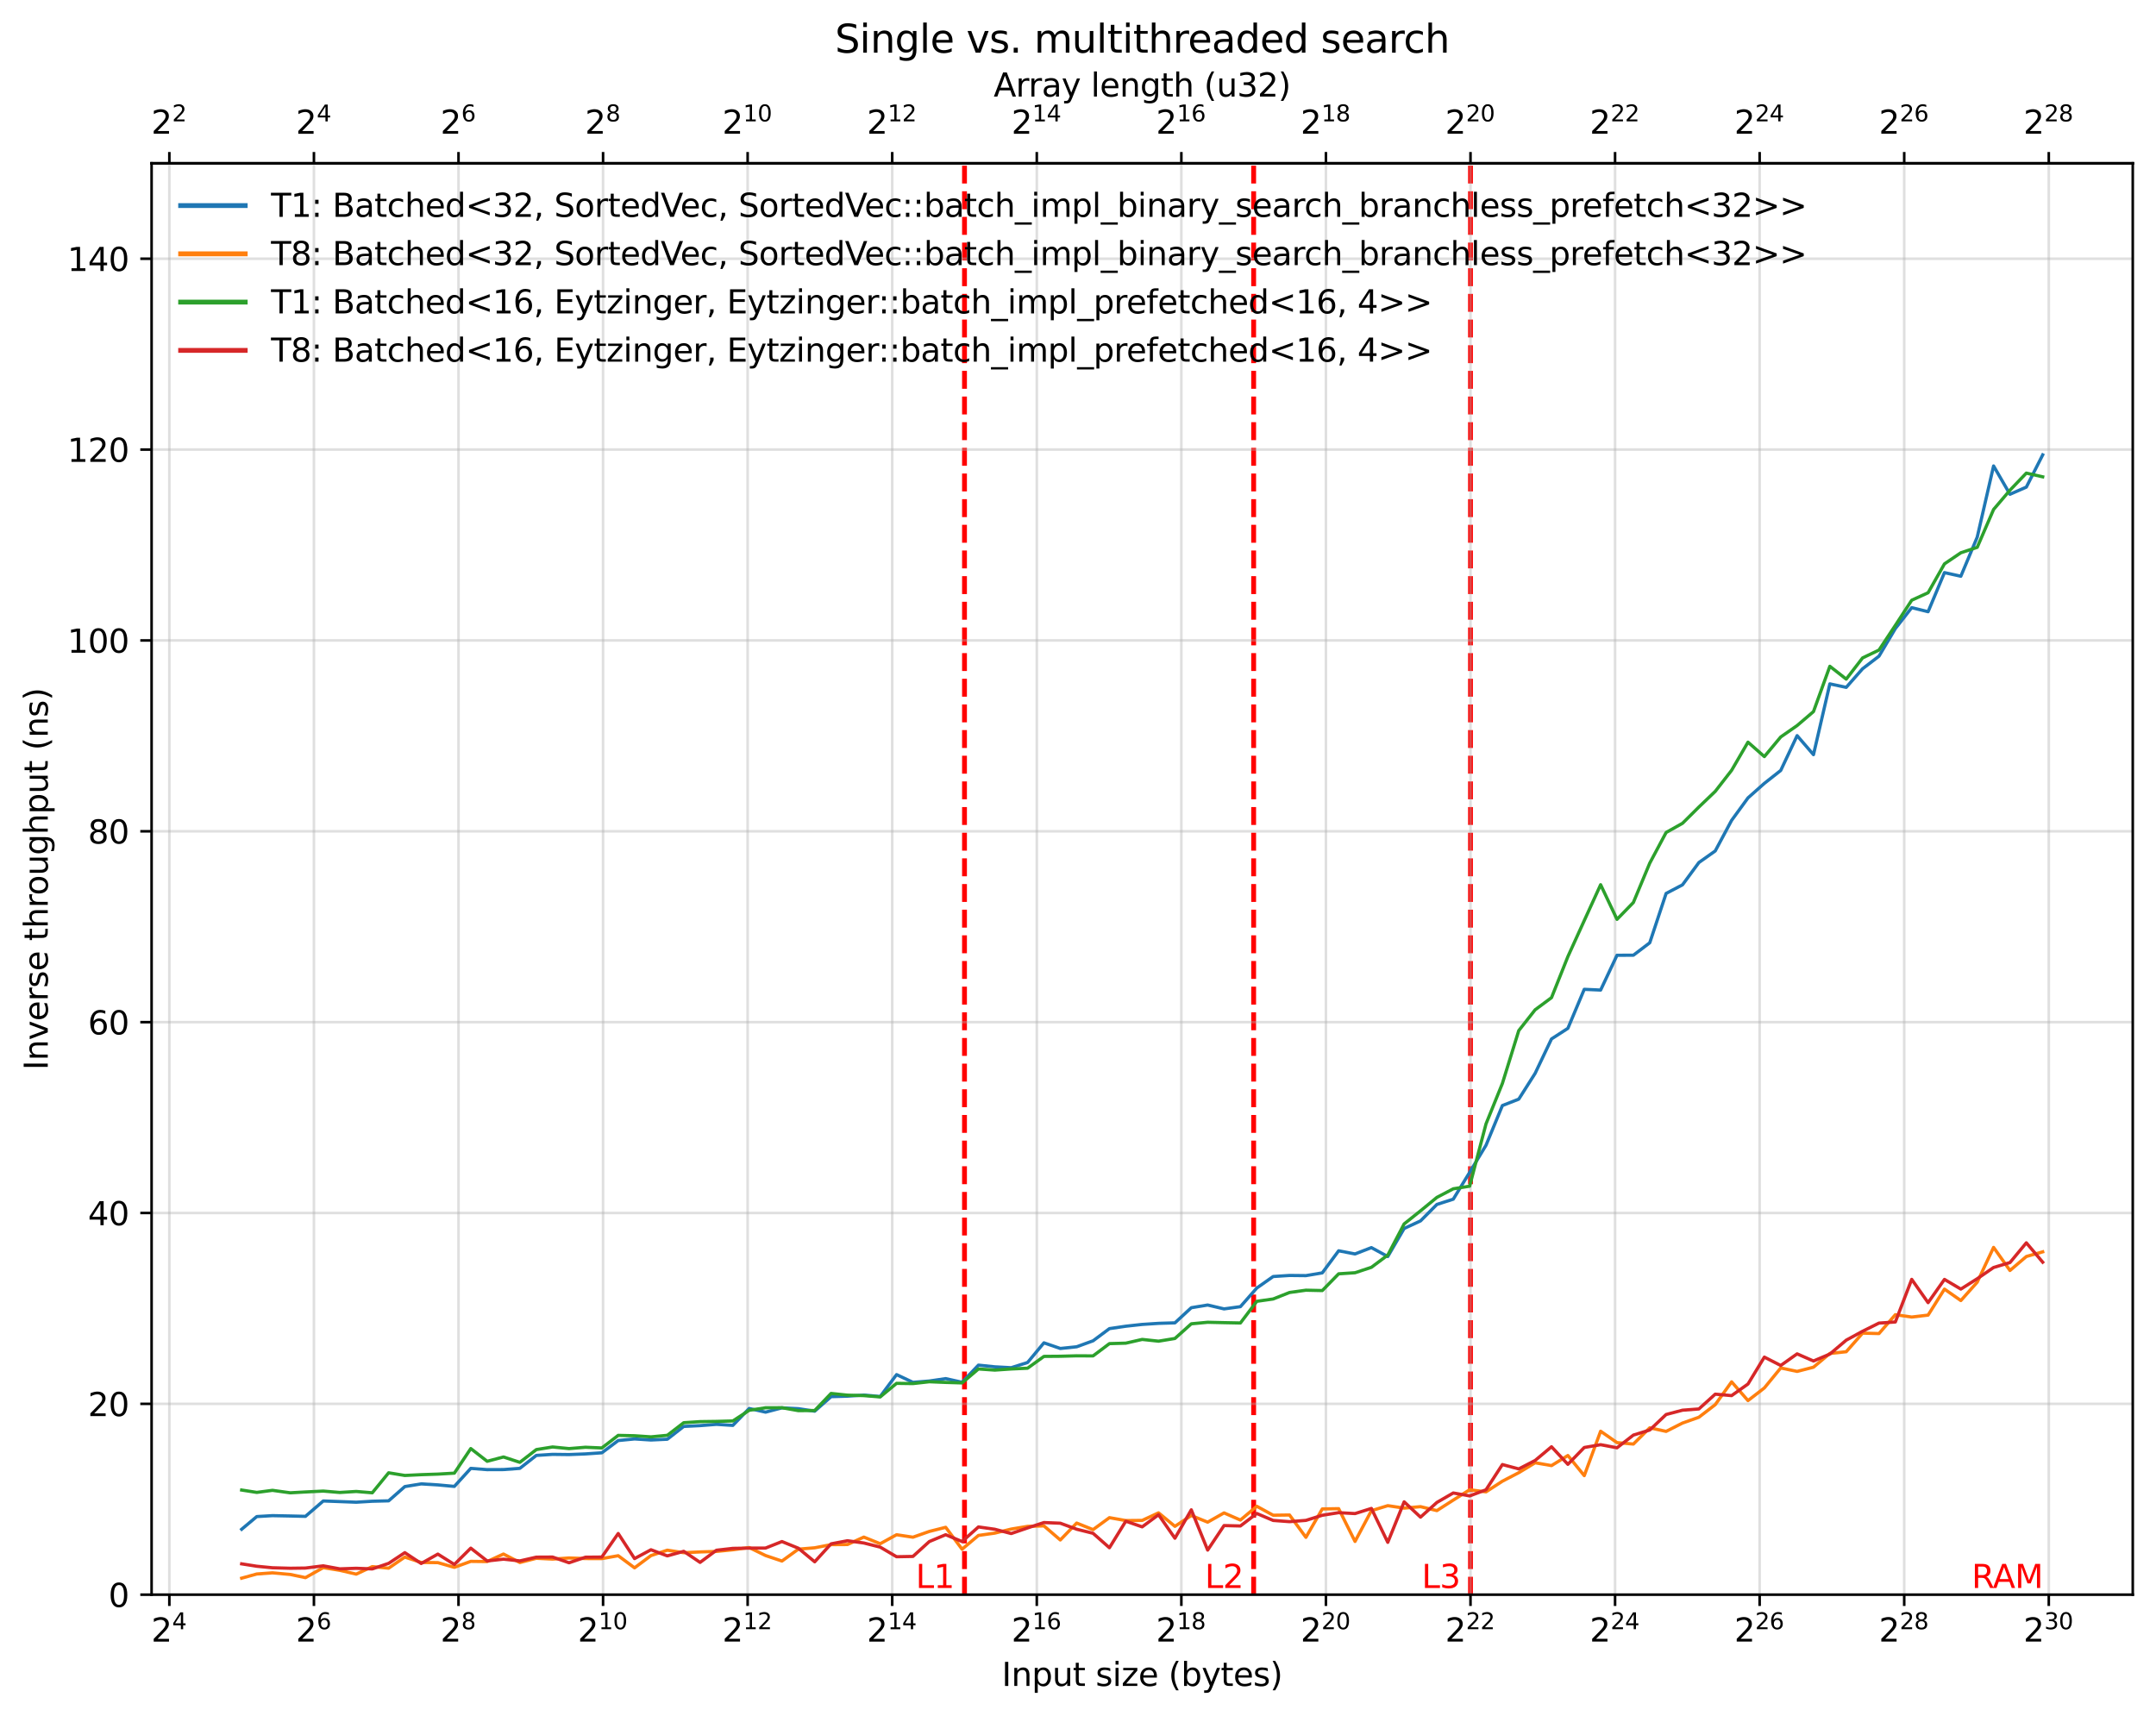 <?xml version="1.0" encoding="utf-8" standalone="no"?>
<!DOCTYPE svg PUBLIC "-//W3C//DTD SVG 1.1//EN"
  "http://www.w3.org/Graphics/SVG/1.1/DTD/svg11.dtd">
<svg xmlns:xlink="http://www.w3.org/1999/xlink" width="667.966pt" height="531.671pt" viewBox="0 0 667.966 531.671" xmlns="http://www.w3.org/2000/svg" version="1.1">
 <defs>
  <style type="text/css">*{stroke-linejoin: round; stroke-linecap: butt}</style>
 </defs>
 <g id="figure_1">
  <g id="patch_1">
   <path d="M -0 531.671 
L 667.966 531.671 
L 667.966 0 
L -0 0 
z
" style="fill: #ffffff"/>
  </g>
  <g id="axes_1">
   <g id="patch_2">
    <path d="M 46.966 494.115 
L 660.766 494.115 
L 660.766 50.595 
L 46.966 50.595 
z
" style="fill: #ffffff"/>
   </g>
   <g id="line2d_1">
    <path d="M 298.819 494.115 
L 298.819 50.595 
" clip-path="url(#p0756377699)" style="fill: none; stroke-dasharray: 5.55,2.4; stroke-dashoffset: 0; stroke: #ff0000; stroke-width: 1.5"/>
   </g>
   <g id="line2d_2">
    <path d="M 388.4 494.115 
L 388.4 50.595 
" clip-path="url(#p0756377699)" style="fill: none; stroke-dasharray: 5.55,2.4; stroke-dashoffset: 0; stroke: #ff0000; stroke-width: 1.5"/>
   </g>
   <g id="line2d_3">
    <path d="M 455.586 494.115 
L 455.586 50.595 
" clip-path="url(#p0756377699)" style="fill: none; stroke-dasharray: 5.55,2.4; stroke-dashoffset: 0; stroke: #ff0000; stroke-width: 1.5"/>
   </g>
   <g id="axes_2">
    <g id="patch_3">
     <path d="M 46.966 50.595 
L 660.766 50.595 
L 660.766 50.595 
L 46.966 50.595 
z
" style="fill: #ffffff"/>
    </g>
    <g id="matplotlib.axis_1">
     <g id="xtick_1">
      <g id="line2d_4">
       <defs>
        <path id="m870e986274" d="M 0 0 
L 0 -3.5 
" style="stroke: #000000; stroke-width: 0.8"/>
       </defs>
       <g>
        <use xlink:href="#m870e986274" x="52.47" y="50.595" style="stroke: #000000; stroke-width: 0.8"/>
       </g>
      </g>
      <g id="text_1">
       <!-- $\mathdefault{2^{2}}$ -->
       <g transform="translate(46.87 41.515) scale(0.1 -0.1)">
        <defs>
         <path id="DejaVuSans-32" d="M 1228 531 
L 3431 531 
L 3431 0 
L 469 0 
L 469 531 
Q 828 903 1448 1529 
Q 2069 2156 2228 2338 
Q 2531 2678 2651 2914 
Q 2772 3150 2772 3378 
Q 2772 3750 2511 3984 
Q 2250 4219 1831 4219 
Q 1534 4219 1204 4116 
Q 875 4013 500 3803 
L 500 4441 
Q 881 4594 1212 4672 
Q 1544 4750 1819 4750 
Q 2544 4750 2975 4387 
Q 3406 4025 3406 3419 
Q 3406 3131 3298 2873 
Q 3191 2616 2906 2266 
Q 2828 2175 2409 1742 
Q 1991 1309 1228 531 
z
" transform="scale(0.016)"/>
        </defs>
        <use xlink:href="#DejaVuSans-32" transform="translate(0 0.766)"/>
        <use xlink:href="#DejaVuSans-32" transform="translate(64.58 39.047) scale(0.7)"/>
       </g>
      </g>
     </g>
     <g id="xtick_2">
      <g id="line2d_5">
       <g>
        <use xlink:href="#m870e986274" x="97.261" y="50.595" style="stroke: #000000; stroke-width: 0.8"/>
       </g>
      </g>
      <g id="text_2">
       <!-- $\mathdefault{2^{4}}$ -->
       <g transform="translate(91.661 41.515) scale(0.1 -0.1)">
        <defs>
         <path id="DejaVuSans-34" d="M 2419 4116 
L 825 1625 
L 2419 1625 
L 2419 4116 
z
M 2253 4666 
L 3047 4666 
L 3047 1625 
L 3713 1625 
L 3713 1100 
L 3047 1100 
L 3047 0 
L 2419 0 
L 2419 1100 
L 313 1100 
L 313 1709 
L 2253 4666 
z
" transform="scale(0.016)"/>
        </defs>
        <use xlink:href="#DejaVuSans-32" transform="translate(0 0.684)"/>
        <use xlink:href="#DejaVuSans-34" transform="translate(64.58 38.966) scale(0.7)"/>
       </g>
      </g>
     </g>
     <g id="xtick_3">
      <g id="line2d_6">
       <g>
        <use xlink:href="#m870e986274" x="142.052" y="50.595" style="stroke: #000000; stroke-width: 0.8"/>
       </g>
      </g>
      <g id="text_3">
       <!-- $\mathdefault{2^{6}}$ -->
       <g transform="translate(136.452 41.515) scale(0.1 -0.1)">
        <defs>
         <path id="DejaVuSans-36" d="M 2113 2584 
Q 1688 2584 1439 2293 
Q 1191 2003 1191 1497 
Q 1191 994 1439 701 
Q 1688 409 2113 409 
Q 2538 409 2786 701 
Q 3034 994 3034 1497 
Q 3034 2003 2786 2293 
Q 2538 2584 2113 2584 
z
M 3366 4563 
L 3366 3988 
Q 3128 4100 2886 4159 
Q 2644 4219 2406 4219 
Q 1781 4219 1451 3797 
Q 1122 3375 1075 2522 
Q 1259 2794 1537 2939 
Q 1816 3084 2150 3084 
Q 2853 3084 3261 2657 
Q 3669 2231 3669 1497 
Q 3669 778 3244 343 
Q 2819 -91 2113 -91 
Q 1303 -91 875 529 
Q 447 1150 447 2328 
Q 447 3434 972 4092 
Q 1497 4750 2381 4750 
Q 2619 4750 2861 4703 
Q 3103 4656 3366 4563 
z
" transform="scale(0.016)"/>
        </defs>
        <use xlink:href="#DejaVuSans-32" transform="translate(0 0.766)"/>
        <use xlink:href="#DejaVuSans-36" transform="translate(64.58 39.047) scale(0.7)"/>
       </g>
      </g>
     </g>
     <g id="xtick_4">
      <g id="line2d_7">
       <g>
        <use xlink:href="#m870e986274" x="186.842" y="50.595" style="stroke: #000000; stroke-width: 0.8"/>
       </g>
      </g>
      <g id="text_4">
       <!-- $\mathdefault{2^{8}}$ -->
       <g transform="translate(181.242 41.515) scale(0.1 -0.1)">
        <defs>
         <path id="DejaVuSans-38" d="M 2034 2216 
Q 1584 2216 1326 1975 
Q 1069 1734 1069 1313 
Q 1069 891 1326 650 
Q 1584 409 2034 409 
Q 2484 409 2743 651 
Q 3003 894 3003 1313 
Q 3003 1734 2745 1975 
Q 2488 2216 2034 2216 
z
M 1403 2484 
Q 997 2584 770 2862 
Q 544 3141 544 3541 
Q 544 4100 942 4425 
Q 1341 4750 2034 4750 
Q 2731 4750 3128 4425 
Q 3525 4100 3525 3541 
Q 3525 3141 3298 2862 
Q 3072 2584 2669 2484 
Q 3125 2378 3379 2068 
Q 3634 1759 3634 1313 
Q 3634 634 3220 271 
Q 2806 -91 2034 -91 
Q 1263 -91 848 271 
Q 434 634 434 1313 
Q 434 1759 690 2068 
Q 947 2378 1403 2484 
z
M 1172 3481 
Q 1172 3119 1398 2916 
Q 1625 2713 2034 2713 
Q 2441 2713 2670 2916 
Q 2900 3119 2900 3481 
Q 2900 3844 2670 4047 
Q 2441 4250 2034 4250 
Q 1625 4250 1398 4047 
Q 1172 3844 1172 3481 
z
" transform="scale(0.016)"/>
        </defs>
        <use xlink:href="#DejaVuSans-32" transform="translate(0 0.766)"/>
        <use xlink:href="#DejaVuSans-38" transform="translate(64.58 39.047) scale(0.7)"/>
       </g>
      </g>
     </g>
     <g id="xtick_5">
      <g id="line2d_8">
       <g>
        <use xlink:href="#m870e986274" x="231.633" y="50.595" style="stroke: #000000; stroke-width: 0.8"/>
       </g>
      </g>
      <g id="text_5">
       <!-- $\mathdefault{2^{10}}$ -->
       <g transform="translate(223.783 41.515) scale(0.1 -0.1)">
        <defs>
         <path id="DejaVuSans-31" d="M 794 531 
L 1825 531 
L 1825 4091 
L 703 3866 
L 703 4441 
L 1819 4666 
L 2450 4666 
L 2450 531 
L 3481 531 
L 3481 0 
L 794 0 
L 794 531 
z
" transform="scale(0.016)"/>
         <path id="DejaVuSans-30" d="M 2034 4250 
Q 1547 4250 1301 3770 
Q 1056 3291 1056 2328 
Q 1056 1369 1301 889 
Q 1547 409 2034 409 
Q 2525 409 2770 889 
Q 3016 1369 3016 2328 
Q 3016 3291 2770 3770 
Q 2525 4250 2034 4250 
z
M 2034 4750 
Q 2819 4750 3233 4129 
Q 3647 3509 3647 2328 
Q 3647 1150 3233 529 
Q 2819 -91 2034 -91 
Q 1250 -91 836 529 
Q 422 1150 422 2328 
Q 422 3509 836 4129 
Q 1250 4750 2034 4750 
z
" transform="scale(0.016)"/>
        </defs>
        <use xlink:href="#DejaVuSans-32" transform="translate(0 0.766)"/>
        <use xlink:href="#DejaVuSans-31" transform="translate(64.58 39.047) scale(0.7)"/>
        <use xlink:href="#DejaVuSans-30" transform="translate(109.116 39.047) scale(0.7)"/>
       </g>
      </g>
     </g>
     <g id="xtick_6">
      <g id="line2d_9">
       <g>
        <use xlink:href="#m870e986274" x="276.423" y="50.595" style="stroke: #000000; stroke-width: 0.8"/>
       </g>
      </g>
      <g id="text_6">
       <!-- $\mathdefault{2^{12}}$ -->
       <g transform="translate(268.573 41.515) scale(0.1 -0.1)">
        <use xlink:href="#DejaVuSans-32" transform="translate(0 0.766)"/>
        <use xlink:href="#DejaVuSans-31" transform="translate(64.58 39.047) scale(0.7)"/>
        <use xlink:href="#DejaVuSans-32" transform="translate(109.116 39.047) scale(0.7)"/>
       </g>
      </g>
     </g>
     <g id="xtick_7">
      <g id="line2d_10">
       <g>
        <use xlink:href="#m870e986274" x="321.214" y="50.595" style="stroke: #000000; stroke-width: 0.8"/>
       </g>
      </g>
      <g id="text_7">
       <!-- $\mathdefault{2^{14}}$ -->
       <g transform="translate(313.364 41.515) scale(0.1 -0.1)">
        <use xlink:href="#DejaVuSans-32" transform="translate(0 0.684)"/>
        <use xlink:href="#DejaVuSans-31" transform="translate(64.58 38.966) scale(0.7)"/>
        <use xlink:href="#DejaVuSans-34" transform="translate(109.116 38.966) scale(0.7)"/>
       </g>
      </g>
     </g>
     <g id="xtick_8">
      <g id="line2d_11">
       <g>
        <use xlink:href="#m870e986274" x="366.005" y="50.595" style="stroke: #000000; stroke-width: 0.8"/>
       </g>
      </g>
      <g id="text_8">
       <!-- $\mathdefault{2^{16}}$ -->
       <g transform="translate(358.155 41.515) scale(0.1 -0.1)">
        <use xlink:href="#DejaVuSans-32" transform="translate(0 0.766)"/>
        <use xlink:href="#DejaVuSans-31" transform="translate(64.58 39.047) scale(0.7)"/>
        <use xlink:href="#DejaVuSans-36" transform="translate(109.116 39.047) scale(0.7)"/>
       </g>
      </g>
     </g>
     <g id="xtick_9">
      <g id="line2d_12">
       <g>
        <use xlink:href="#m870e986274" x="410.795" y="50.595" style="stroke: #000000; stroke-width: 0.8"/>
       </g>
      </g>
      <g id="text_9">
       <!-- $\mathdefault{2^{18}}$ -->
       <g transform="translate(402.945 41.515) scale(0.1 -0.1)">
        <use xlink:href="#DejaVuSans-32" transform="translate(0 0.766)"/>
        <use xlink:href="#DejaVuSans-31" transform="translate(64.58 39.047) scale(0.7)"/>
        <use xlink:href="#DejaVuSans-38" transform="translate(109.116 39.047) scale(0.7)"/>
       </g>
      </g>
     </g>
     <g id="xtick_10">
      <g id="line2d_13">
       <g>
        <use xlink:href="#m870e986274" x="455.586" y="50.595" style="stroke: #000000; stroke-width: 0.8"/>
       </g>
      </g>
      <g id="text_10">
       <!-- $\mathdefault{2^{20}}$ -->
       <g transform="translate(447.736 41.515) scale(0.1 -0.1)">
        <use xlink:href="#DejaVuSans-32" transform="translate(0 0.766)"/>
        <use xlink:href="#DejaVuSans-32" transform="translate(64.58 39.047) scale(0.7)"/>
        <use xlink:href="#DejaVuSans-30" transform="translate(109.116 39.047) scale(0.7)"/>
       </g>
      </g>
     </g>
     <g id="xtick_11">
      <g id="line2d_14">
       <g>
        <use xlink:href="#m870e986274" x="500.376" y="50.595" style="stroke: #000000; stroke-width: 0.8"/>
       </g>
      </g>
      <g id="text_11">
       <!-- $\mathdefault{2^{22}}$ -->
       <g transform="translate(492.526 41.515) scale(0.1 -0.1)">
        <use xlink:href="#DejaVuSans-32" transform="translate(0 0.766)"/>
        <use xlink:href="#DejaVuSans-32" transform="translate(64.58 39.047) scale(0.7)"/>
        <use xlink:href="#DejaVuSans-32" transform="translate(109.116 39.047) scale(0.7)"/>
       </g>
      </g>
     </g>
     <g id="xtick_12">
      <g id="line2d_15">
       <g>
        <use xlink:href="#m870e986274" x="545.167" y="50.595" style="stroke: #000000; stroke-width: 0.8"/>
       </g>
      </g>
      <g id="text_12">
       <!-- $\mathdefault{2^{24}}$ -->
       <g transform="translate(537.317 41.515) scale(0.1 -0.1)">
        <use xlink:href="#DejaVuSans-32" transform="translate(0 0.766)"/>
        <use xlink:href="#DejaVuSans-32" transform="translate(64.58 39.047) scale(0.7)"/>
        <use xlink:href="#DejaVuSans-34" transform="translate(109.116 39.047) scale(0.7)"/>
       </g>
      </g>
     </g>
     <g id="xtick_13">
      <g id="line2d_16">
       <g>
        <use xlink:href="#m870e986274" x="589.958" y="50.595" style="stroke: #000000; stroke-width: 0.8"/>
       </g>
      </g>
      <g id="text_13">
       <!-- $\mathdefault{2^{26}}$ -->
       <g transform="translate(582.108 41.515) scale(0.1 -0.1)">
        <use xlink:href="#DejaVuSans-32" transform="translate(0 0.766)"/>
        <use xlink:href="#DejaVuSans-32" transform="translate(64.58 39.047) scale(0.7)"/>
        <use xlink:href="#DejaVuSans-36" transform="translate(109.116 39.047) scale(0.7)"/>
       </g>
      </g>
     </g>
     <g id="xtick_14">
      <g id="line2d_17">
       <g>
        <use xlink:href="#m870e986274" x="634.748" y="50.595" style="stroke: #000000; stroke-width: 0.8"/>
       </g>
      </g>
      <g id="text_14">
       <!-- $\mathdefault{2^{28}}$ -->
       <g transform="translate(626.898 41.515) scale(0.1 -0.1)">
        <use xlink:href="#DejaVuSans-32" transform="translate(0 0.766)"/>
        <use xlink:href="#DejaVuSans-32" transform="translate(64.58 39.047) scale(0.7)"/>
        <use xlink:href="#DejaVuSans-38" transform="translate(109.116 39.047) scale(0.7)"/>
       </g>
      </g>
     </g>
     <g id="text_15">
      <!-- Array length (u32) -->
      <g transform="translate(307.85 29.917) scale(0.1 -0.1)">
       <defs>
        <path id="DejaVuSans-41" d="M 2188 4044 
L 1331 1722 
L 3047 1722 
L 2188 4044 
z
M 1831 4666 
L 2547 4666 
L 4325 0 
L 3669 0 
L 3244 1197 
L 1141 1197 
L 716 0 
L 50 0 
L 1831 4666 
z
" transform="scale(0.016)"/>
        <path id="DejaVuSans-72" d="M 2631 2963 
Q 2534 3019 2420 3045 
Q 2306 3072 2169 3072 
Q 1681 3072 1420 2755 
Q 1159 2438 1159 1844 
L 1159 0 
L 581 0 
L 581 3500 
L 1159 3500 
L 1159 2956 
Q 1341 3275 1631 3429 
Q 1922 3584 2338 3584 
Q 2397 3584 2469 3576 
Q 2541 3569 2628 3553 
L 2631 2963 
z
" transform="scale(0.016)"/>
        <path id="DejaVuSans-61" d="M 2194 1759 
Q 1497 1759 1228 1600 
Q 959 1441 959 1056 
Q 959 750 1161 570 
Q 1363 391 1709 391 
Q 2188 391 2477 730 
Q 2766 1069 2766 1631 
L 2766 1759 
L 2194 1759 
z
M 3341 1997 
L 3341 0 
L 2766 0 
L 2766 531 
Q 2569 213 2275 61 
Q 1981 -91 1556 -91 
Q 1019 -91 701 211 
Q 384 513 384 1019 
Q 384 1609 779 1909 
Q 1175 2209 1959 2209 
L 2766 2209 
L 2766 2266 
Q 2766 2663 2505 2880 
Q 2244 3097 1772 3097 
Q 1472 3097 1187 3025 
Q 903 2953 641 2809 
L 641 3341 
Q 956 3463 1253 3523 
Q 1550 3584 1831 3584 
Q 2591 3584 2966 3190 
Q 3341 2797 3341 1997 
z
" transform="scale(0.016)"/>
        <path id="DejaVuSans-79" d="M 2059 -325 
Q 1816 -950 1584 -1140 
Q 1353 -1331 966 -1331 
L 506 -1331 
L 506 -850 
L 844 -850 
Q 1081 -850 1212 -737 
Q 1344 -625 1503 -206 
L 1606 56 
L 191 3500 
L 800 3500 
L 1894 763 
L 2988 3500 
L 3597 3500 
L 2059 -325 
z
" transform="scale(0.016)"/>
        <path id="DejaVuSans-20" transform="scale(0.016)"/>
        <path id="DejaVuSans-6c" d="M 603 4863 
L 1178 4863 
L 1178 0 
L 603 0 
L 603 4863 
z
" transform="scale(0.016)"/>
        <path id="DejaVuSans-65" d="M 3597 1894 
L 3597 1613 
L 953 1613 
Q 991 1019 1311 708 
Q 1631 397 2203 397 
Q 2534 397 2845 478 
Q 3156 559 3463 722 
L 3463 178 
Q 3153 47 2828 -22 
Q 2503 -91 2169 -91 
Q 1331 -91 842 396 
Q 353 884 353 1716 
Q 353 2575 817 3079 
Q 1281 3584 2069 3584 
Q 2775 3584 3186 3129 
Q 3597 2675 3597 1894 
z
M 3022 2063 
Q 3016 2534 2758 2815 
Q 2500 3097 2075 3097 
Q 1594 3097 1305 2825 
Q 1016 2553 972 2059 
L 3022 2063 
z
" transform="scale(0.016)"/>
        <path id="DejaVuSans-6e" d="M 3513 2113 
L 3513 0 
L 2938 0 
L 2938 2094 
Q 2938 2591 2744 2837 
Q 2550 3084 2163 3084 
Q 1697 3084 1428 2787 
Q 1159 2491 1159 1978 
L 1159 0 
L 581 0 
L 581 3500 
L 1159 3500 
L 1159 2956 
Q 1366 3272 1645 3428 
Q 1925 3584 2291 3584 
Q 2894 3584 3203 3211 
Q 3513 2838 3513 2113 
z
" transform="scale(0.016)"/>
        <path id="DejaVuSans-67" d="M 2906 1791 
Q 2906 2416 2648 2759 
Q 2391 3103 1925 3103 
Q 1463 3103 1205 2759 
Q 947 2416 947 1791 
Q 947 1169 1205 825 
Q 1463 481 1925 481 
Q 2391 481 2648 825 
Q 2906 1169 2906 1791 
z
M 3481 434 
Q 3481 -459 3084 -895 
Q 2688 -1331 1869 -1331 
Q 1566 -1331 1297 -1286 
Q 1028 -1241 775 -1147 
L 775 -588 
Q 1028 -725 1275 -790 
Q 1522 -856 1778 -856 
Q 2344 -856 2625 -561 
Q 2906 -266 2906 331 
L 2906 616 
Q 2728 306 2450 153 
Q 2172 0 1784 0 
Q 1141 0 747 490 
Q 353 981 353 1791 
Q 353 2603 747 3093 
Q 1141 3584 1784 3584 
Q 2172 3584 2450 3431 
Q 2728 3278 2906 2969 
L 2906 3500 
L 3481 3500 
L 3481 434 
z
" transform="scale(0.016)"/>
        <path id="DejaVuSans-74" d="M 1172 4494 
L 1172 3500 
L 2356 3500 
L 2356 3053 
L 1172 3053 
L 1172 1153 
Q 1172 725 1289 603 
Q 1406 481 1766 481 
L 2356 481 
L 2356 0 
L 1766 0 
Q 1100 0 847 248 
Q 594 497 594 1153 
L 594 3053 
L 172 3053 
L 172 3500 
L 594 3500 
L 594 4494 
L 1172 4494 
z
" transform="scale(0.016)"/>
        <path id="DejaVuSans-68" d="M 3513 2113 
L 3513 0 
L 2938 0 
L 2938 2094 
Q 2938 2591 2744 2837 
Q 2550 3084 2163 3084 
Q 1697 3084 1428 2787 
Q 1159 2491 1159 1978 
L 1159 0 
L 581 0 
L 581 4863 
L 1159 4863 
L 1159 2956 
Q 1366 3272 1645 3428 
Q 1925 3584 2291 3584 
Q 2894 3584 3203 3211 
Q 3513 2838 3513 2113 
z
" transform="scale(0.016)"/>
        <path id="DejaVuSans-28" d="M 1984 4856 
Q 1566 4138 1362 3434 
Q 1159 2731 1159 2009 
Q 1159 1288 1364 580 
Q 1569 -128 1984 -844 
L 1484 -844 
Q 1016 -109 783 600 
Q 550 1309 550 2009 
Q 550 2706 781 3412 
Q 1013 4119 1484 4856 
L 1984 4856 
z
" transform="scale(0.016)"/>
        <path id="DejaVuSans-75" d="M 544 1381 
L 544 3500 
L 1119 3500 
L 1119 1403 
Q 1119 906 1312 657 
Q 1506 409 1894 409 
Q 2359 409 2629 706 
Q 2900 1003 2900 1516 
L 2900 3500 
L 3475 3500 
L 3475 0 
L 2900 0 
L 2900 538 
Q 2691 219 2414 64 
Q 2138 -91 1772 -91 
Q 1169 -91 856 284 
Q 544 659 544 1381 
z
M 1991 3584 
L 1991 3584 
z
" transform="scale(0.016)"/>
        <path id="DejaVuSans-33" d="M 2597 2516 
Q 3050 2419 3304 2112 
Q 3559 1806 3559 1356 
Q 3559 666 3084 287 
Q 2609 -91 1734 -91 
Q 1441 -91 1130 -33 
Q 819 25 488 141 
L 488 750 
Q 750 597 1062 519 
Q 1375 441 1716 441 
Q 2309 441 2620 675 
Q 2931 909 2931 1356 
Q 2931 1769 2642 2001 
Q 2353 2234 1838 2234 
L 1294 2234 
L 1294 2753 
L 1863 2753 
Q 2328 2753 2575 2939 
Q 2822 3125 2822 3475 
Q 2822 3834 2567 4026 
Q 2313 4219 1838 4219 
Q 1578 4219 1281 4162 
Q 984 4106 628 3988 
L 628 4550 
Q 988 4650 1302 4700 
Q 1616 4750 1894 4750 
Q 2613 4750 3031 4423 
Q 3450 4097 3450 3541 
Q 3450 3153 3228 2886 
Q 3006 2619 2597 2516 
z
" transform="scale(0.016)"/>
        <path id="DejaVuSans-29" d="M 513 4856 
L 1013 4856 
Q 1481 4119 1714 3412 
Q 1947 2706 1947 2009 
Q 1947 1309 1714 600 
Q 1481 -109 1013 -844 
L 513 -844 
Q 928 -128 1133 580 
Q 1338 1288 1338 2009 
Q 1338 2731 1133 3434 
Q 928 4138 513 4856 
z
" transform="scale(0.016)"/>
       </defs>
       <use xlink:href="#DejaVuSans-41"/>
       <use xlink:href="#DejaVuSans-72" x="68.408"/>
       <use xlink:href="#DejaVuSans-72" x="107.771"/>
       <use xlink:href="#DejaVuSans-61" x="148.885"/>
       <use xlink:href="#DejaVuSans-79" x="210.164"/>
       <use xlink:href="#DejaVuSans-20" x="269.344"/>
       <use xlink:href="#DejaVuSans-6c" x="301.131"/>
       <use xlink:href="#DejaVuSans-65" x="328.914"/>
       <use xlink:href="#DejaVuSans-6e" x="390.438"/>
       <use xlink:href="#DejaVuSans-67" x="453.816"/>
       <use xlink:href="#DejaVuSans-74" x="517.293"/>
       <use xlink:href="#DejaVuSans-68" x="556.502"/>
       <use xlink:href="#DejaVuSans-20" x="619.881"/>
       <use xlink:href="#DejaVuSans-28" x="651.668"/>
       <use xlink:href="#DejaVuSans-75" x="690.682"/>
       <use xlink:href="#DejaVuSans-33" x="754.061"/>
       <use xlink:href="#DejaVuSans-32" x="817.684"/>
       <use xlink:href="#DejaVuSans-29" x="881.307"/>
      </g>
     </g>
    </g>
    <g id="matplotlib.axis_2"/>
    <g id="patch_4">
     <path d="M 46.966 50.595 
L 660.766 50.595 
" style="fill: none; stroke: #000000; stroke-width: 0.8; stroke-linejoin: miter; stroke-linecap: square"/>
    </g>
   </g>
   <g id="matplotlib.axis_3">
    <g id="xtick_15">
     <g id="line2d_18">
      <path d="M 52.47 494.115 
L 52.47 50.595 
" clip-path="url(#p0756377699)" style="fill: none; stroke: #b0b0b0; stroke-opacity: 0.4; stroke-width: 0.8; stroke-linecap: square"/>
     </g>
     <g id="line2d_19">
      <defs>
       <path id="mc6a7801dfe" d="M 0 0 
L 0 3.5 
" style="stroke: #000000; stroke-width: 0.8"/>
      </defs>
      <g>
       <use xlink:href="#mc6a7801dfe" x="52.47" y="494.115" style="stroke: #000000; stroke-width: 0.8"/>
      </g>
     </g>
     <g id="text_16">
      <!-- $\mathdefault{2^{4}}$ -->
      <g transform="translate(46.87 508.713) scale(0.1 -0.1)">
       <use xlink:href="#DejaVuSans-32" transform="translate(0 0.684)"/>
       <use xlink:href="#DejaVuSans-34" transform="translate(64.58 38.966) scale(0.7)"/>
      </g>
     </g>
    </g>
    <g id="xtick_16">
     <g id="line2d_20">
      <path d="M 97.261 494.115 
L 97.261 50.595 
" clip-path="url(#p0756377699)" style="fill: none; stroke: #b0b0b0; stroke-opacity: 0.4; stroke-width: 0.8; stroke-linecap: square"/>
     </g>
     <g id="line2d_21">
      <g>
       <use xlink:href="#mc6a7801dfe" x="97.261" y="494.115" style="stroke: #000000; stroke-width: 0.8"/>
      </g>
     </g>
     <g id="text_17">
      <!-- $\mathdefault{2^{6}}$ -->
      <g transform="translate(91.661 508.713) scale(0.1 -0.1)">
       <use xlink:href="#DejaVuSans-32" transform="translate(0 0.766)"/>
       <use xlink:href="#DejaVuSans-36" transform="translate(64.58 39.047) scale(0.7)"/>
      </g>
     </g>
    </g>
    <g id="xtick_17">
     <g id="line2d_22">
      <path d="M 142.052 494.115 
L 142.052 50.595 
" clip-path="url(#p0756377699)" style="fill: none; stroke: #b0b0b0; stroke-opacity: 0.4; stroke-width: 0.8; stroke-linecap: square"/>
     </g>
     <g id="line2d_23">
      <g>
       <use xlink:href="#mc6a7801dfe" x="142.052" y="494.115" style="stroke: #000000; stroke-width: 0.8"/>
      </g>
     </g>
     <g id="text_18">
      <!-- $\mathdefault{2^{8}}$ -->
      <g transform="translate(136.452 508.713) scale(0.1 -0.1)">
       <use xlink:href="#DejaVuSans-32" transform="translate(0 0.766)"/>
       <use xlink:href="#DejaVuSans-38" transform="translate(64.58 39.047) scale(0.7)"/>
      </g>
     </g>
    </g>
    <g id="xtick_18">
     <g id="line2d_24">
      <path d="M 186.842 494.115 
L 186.842 50.595 
" clip-path="url(#p0756377699)" style="fill: none; stroke: #b0b0b0; stroke-opacity: 0.4; stroke-width: 0.8; stroke-linecap: square"/>
     </g>
     <g id="line2d_25">
      <g>
       <use xlink:href="#mc6a7801dfe" x="186.842" y="494.115" style="stroke: #000000; stroke-width: 0.8"/>
      </g>
     </g>
     <g id="text_19">
      <!-- $\mathdefault{2^{10}}$ -->
      <g transform="translate(178.992 508.713) scale(0.1 -0.1)">
       <use xlink:href="#DejaVuSans-32" transform="translate(0 0.766)"/>
       <use xlink:href="#DejaVuSans-31" transform="translate(64.58 39.047) scale(0.7)"/>
       <use xlink:href="#DejaVuSans-30" transform="translate(109.116 39.047) scale(0.7)"/>
      </g>
     </g>
    </g>
    <g id="xtick_19">
     <g id="line2d_26">
      <path d="M 231.633 494.115 
L 231.633 50.595 
" clip-path="url(#p0756377699)" style="fill: none; stroke: #b0b0b0; stroke-opacity: 0.4; stroke-width: 0.8; stroke-linecap: square"/>
     </g>
     <g id="line2d_27">
      <g>
       <use xlink:href="#mc6a7801dfe" x="231.633" y="494.115" style="stroke: #000000; stroke-width: 0.8"/>
      </g>
     </g>
     <g id="text_20">
      <!-- $\mathdefault{2^{12}}$ -->
      <g transform="translate(223.783 508.713) scale(0.1 -0.1)">
       <use xlink:href="#DejaVuSans-32" transform="translate(0 0.766)"/>
       <use xlink:href="#DejaVuSans-31" transform="translate(64.58 39.047) scale(0.7)"/>
       <use xlink:href="#DejaVuSans-32" transform="translate(109.116 39.047) scale(0.7)"/>
      </g>
     </g>
    </g>
    <g id="xtick_20">
     <g id="line2d_28">
      <path d="M 276.423 494.115 
L 276.423 50.595 
" clip-path="url(#p0756377699)" style="fill: none; stroke: #b0b0b0; stroke-opacity: 0.4; stroke-width: 0.8; stroke-linecap: square"/>
     </g>
     <g id="line2d_29">
      <g>
       <use xlink:href="#mc6a7801dfe" x="276.423" y="494.115" style="stroke: #000000; stroke-width: 0.8"/>
      </g>
     </g>
     <g id="text_21">
      <!-- $\mathdefault{2^{14}}$ -->
      <g transform="translate(268.573 508.713) scale(0.1 -0.1)">
       <use xlink:href="#DejaVuSans-32" transform="translate(0 0.684)"/>
       <use xlink:href="#DejaVuSans-31" transform="translate(64.58 38.966) scale(0.7)"/>
       <use xlink:href="#DejaVuSans-34" transform="translate(109.116 38.966) scale(0.7)"/>
      </g>
     </g>
    </g>
    <g id="xtick_21">
     <g id="line2d_30">
      <path d="M 321.214 494.115 
L 321.214 50.595 
" clip-path="url(#p0756377699)" style="fill: none; stroke: #b0b0b0; stroke-opacity: 0.4; stroke-width: 0.8; stroke-linecap: square"/>
     </g>
     <g id="line2d_31">
      <g>
       <use xlink:href="#mc6a7801dfe" x="321.214" y="494.115" style="stroke: #000000; stroke-width: 0.8"/>
      </g>
     </g>
     <g id="text_22">
      <!-- $\mathdefault{2^{16}}$ -->
      <g transform="translate(313.364 508.713) scale(0.1 -0.1)">
       <use xlink:href="#DejaVuSans-32" transform="translate(0 0.766)"/>
       <use xlink:href="#DejaVuSans-31" transform="translate(64.58 39.047) scale(0.7)"/>
       <use xlink:href="#DejaVuSans-36" transform="translate(109.116 39.047) scale(0.7)"/>
      </g>
     </g>
    </g>
    <g id="xtick_22">
     <g id="line2d_32">
      <path d="M 366.005 494.115 
L 366.005 50.595 
" clip-path="url(#p0756377699)" style="fill: none; stroke: #b0b0b0; stroke-opacity: 0.4; stroke-width: 0.8; stroke-linecap: square"/>
     </g>
     <g id="line2d_33">
      <g>
       <use xlink:href="#mc6a7801dfe" x="366.005" y="494.115" style="stroke: #000000; stroke-width: 0.8"/>
      </g>
     </g>
     <g id="text_23">
      <!-- $\mathdefault{2^{18}}$ -->
      <g transform="translate(358.155 508.713) scale(0.1 -0.1)">
       <use xlink:href="#DejaVuSans-32" transform="translate(0 0.766)"/>
       <use xlink:href="#DejaVuSans-31" transform="translate(64.58 39.047) scale(0.7)"/>
       <use xlink:href="#DejaVuSans-38" transform="translate(109.116 39.047) scale(0.7)"/>
      </g>
     </g>
    </g>
    <g id="xtick_23">
     <g id="line2d_34">
      <path d="M 410.795 494.115 
L 410.795 50.595 
" clip-path="url(#p0756377699)" style="fill: none; stroke: #b0b0b0; stroke-opacity: 0.4; stroke-width: 0.8; stroke-linecap: square"/>
     </g>
     <g id="line2d_35">
      <g>
       <use xlink:href="#mc6a7801dfe" x="410.795" y="494.115" style="stroke: #000000; stroke-width: 0.8"/>
      </g>
     </g>
     <g id="text_24">
      <!-- $\mathdefault{2^{20}}$ -->
      <g transform="translate(402.945 508.713) scale(0.1 -0.1)">
       <use xlink:href="#DejaVuSans-32" transform="translate(0 0.766)"/>
       <use xlink:href="#DejaVuSans-32" transform="translate(64.58 39.047) scale(0.7)"/>
       <use xlink:href="#DejaVuSans-30" transform="translate(109.116 39.047) scale(0.7)"/>
      </g>
     </g>
    </g>
    <g id="xtick_24">
     <g id="line2d_36">
      <path d="M 455.586 494.115 
L 455.586 50.595 
" clip-path="url(#p0756377699)" style="fill: none; stroke: #b0b0b0; stroke-opacity: 0.4; stroke-width: 0.8; stroke-linecap: square"/>
     </g>
     <g id="line2d_37">
      <g>
       <use xlink:href="#mc6a7801dfe" x="455.586" y="494.115" style="stroke: #000000; stroke-width: 0.8"/>
      </g>
     </g>
     <g id="text_25">
      <!-- $\mathdefault{2^{22}}$ -->
      <g transform="translate(447.736 508.713) scale(0.1 -0.1)">
       <use xlink:href="#DejaVuSans-32" transform="translate(0 0.766)"/>
       <use xlink:href="#DejaVuSans-32" transform="translate(64.58 39.047) scale(0.7)"/>
       <use xlink:href="#DejaVuSans-32" transform="translate(109.116 39.047) scale(0.7)"/>
      </g>
     </g>
    </g>
    <g id="xtick_25">
     <g id="line2d_38">
      <path d="M 500.376 494.115 
L 500.376 50.595 
" clip-path="url(#p0756377699)" style="fill: none; stroke: #b0b0b0; stroke-opacity: 0.4; stroke-width: 0.8; stroke-linecap: square"/>
     </g>
     <g id="line2d_39">
      <g>
       <use xlink:href="#mc6a7801dfe" x="500.376" y="494.115" style="stroke: #000000; stroke-width: 0.8"/>
      </g>
     </g>
     <g id="text_26">
      <!-- $\mathdefault{2^{24}}$ -->
      <g transform="translate(492.526 508.713) scale(0.1 -0.1)">
       <use xlink:href="#DejaVuSans-32" transform="translate(0 0.766)"/>
       <use xlink:href="#DejaVuSans-32" transform="translate(64.58 39.047) scale(0.7)"/>
       <use xlink:href="#DejaVuSans-34" transform="translate(109.116 39.047) scale(0.7)"/>
      </g>
     </g>
    </g>
    <g id="xtick_26">
     <g id="line2d_40">
      <path d="M 545.167 494.115 
L 545.167 50.595 
" clip-path="url(#p0756377699)" style="fill: none; stroke: #b0b0b0; stroke-opacity: 0.4; stroke-width: 0.8; stroke-linecap: square"/>
     </g>
     <g id="line2d_41">
      <g>
       <use xlink:href="#mc6a7801dfe" x="545.167" y="494.115" style="stroke: #000000; stroke-width: 0.8"/>
      </g>
     </g>
     <g id="text_27">
      <!-- $\mathdefault{2^{26}}$ -->
      <g transform="translate(537.317 508.713) scale(0.1 -0.1)">
       <use xlink:href="#DejaVuSans-32" transform="translate(0 0.766)"/>
       <use xlink:href="#DejaVuSans-32" transform="translate(64.58 39.047) scale(0.7)"/>
       <use xlink:href="#DejaVuSans-36" transform="translate(109.116 39.047) scale(0.7)"/>
      </g>
     </g>
    </g>
    <g id="xtick_27">
     <g id="line2d_42">
      <path d="M 589.958 494.115 
L 589.958 50.595 
" clip-path="url(#p0756377699)" style="fill: none; stroke: #b0b0b0; stroke-opacity: 0.4; stroke-width: 0.8; stroke-linecap: square"/>
     </g>
     <g id="line2d_43">
      <g>
       <use xlink:href="#mc6a7801dfe" x="589.958" y="494.115" style="stroke: #000000; stroke-width: 0.8"/>
      </g>
     </g>
     <g id="text_28">
      <!-- $\mathdefault{2^{28}}$ -->
      <g transform="translate(582.108 508.713) scale(0.1 -0.1)">
       <use xlink:href="#DejaVuSans-32" transform="translate(0 0.766)"/>
       <use xlink:href="#DejaVuSans-32" transform="translate(64.58 39.047) scale(0.7)"/>
       <use xlink:href="#DejaVuSans-38" transform="translate(109.116 39.047) scale(0.7)"/>
      </g>
     </g>
    </g>
    <g id="xtick_28">
     <g id="line2d_44">
      <path d="M 634.748 494.115 
L 634.748 50.595 
" clip-path="url(#p0756377699)" style="fill: none; stroke: #b0b0b0; stroke-opacity: 0.4; stroke-width: 0.8; stroke-linecap: square"/>
     </g>
     <g id="line2d_45">
      <g>
       <use xlink:href="#mc6a7801dfe" x="634.748" y="494.115" style="stroke: #000000; stroke-width: 0.8"/>
      </g>
     </g>
     <g id="text_29">
      <!-- $\mathdefault{2^{30}}$ -->
      <g transform="translate(626.898 508.713) scale(0.1 -0.1)">
       <use xlink:href="#DejaVuSans-32" transform="translate(0 0.766)"/>
       <use xlink:href="#DejaVuSans-33" transform="translate(64.58 39.047) scale(0.7)"/>
       <use xlink:href="#DejaVuSans-30" transform="translate(109.116 39.047) scale(0.7)"/>
      </g>
     </g>
    </g>
    <g id="text_30">
     <!-- Input size (bytes) -->
     <g transform="translate(310.37 522.391) scale(0.1 -0.1)">
      <defs>
       <path id="DejaVuSans-49" d="M 628 4666 
L 1259 4666 
L 1259 0 
L 628 0 
L 628 4666 
z
" transform="scale(0.016)"/>
       <path id="DejaVuSans-70" d="M 1159 525 
L 1159 -1331 
L 581 -1331 
L 581 3500 
L 1159 3500 
L 1159 2969 
Q 1341 3281 1617 3432 
Q 1894 3584 2278 3584 
Q 2916 3584 3314 3078 
Q 3713 2572 3713 1747 
Q 3713 922 3314 415 
Q 2916 -91 2278 -91 
Q 1894 -91 1617 61 
Q 1341 213 1159 525 
z
M 3116 1747 
Q 3116 2381 2855 2742 
Q 2594 3103 2138 3103 
Q 1681 3103 1420 2742 
Q 1159 2381 1159 1747 
Q 1159 1113 1420 752 
Q 1681 391 2138 391 
Q 2594 391 2855 752 
Q 3116 1113 3116 1747 
z
" transform="scale(0.016)"/>
       <path id="DejaVuSans-73" d="M 2834 3397 
L 2834 2853 
Q 2591 2978 2328 3040 
Q 2066 3103 1784 3103 
Q 1356 3103 1142 2972 
Q 928 2841 928 2578 
Q 928 2378 1081 2264 
Q 1234 2150 1697 2047 
L 1894 2003 
Q 2506 1872 2764 1633 
Q 3022 1394 3022 966 
Q 3022 478 2636 193 
Q 2250 -91 1575 -91 
Q 1294 -91 989 -36 
Q 684 19 347 128 
L 347 722 
Q 666 556 975 473 
Q 1284 391 1588 391 
Q 1994 391 2212 530 
Q 2431 669 2431 922 
Q 2431 1156 2273 1281 
Q 2116 1406 1581 1522 
L 1381 1569 
Q 847 1681 609 1914 
Q 372 2147 372 2553 
Q 372 3047 722 3315 
Q 1072 3584 1716 3584 
Q 2034 3584 2315 3537 
Q 2597 3491 2834 3397 
z
" transform="scale(0.016)"/>
       <path id="DejaVuSans-69" d="M 603 3500 
L 1178 3500 
L 1178 0 
L 603 0 
L 603 3500 
z
M 603 4863 
L 1178 4863 
L 1178 4134 
L 603 4134 
L 603 4863 
z
" transform="scale(0.016)"/>
       <path id="DejaVuSans-7a" d="M 353 3500 
L 3084 3500 
L 3084 2975 
L 922 459 
L 3084 459 
L 3084 0 
L 275 0 
L 275 525 
L 2438 3041 
L 353 3041 
L 353 3500 
z
" transform="scale(0.016)"/>
       <path id="DejaVuSans-62" d="M 3116 1747 
Q 3116 2381 2855 2742 
Q 2594 3103 2138 3103 
Q 1681 3103 1420 2742 
Q 1159 2381 1159 1747 
Q 1159 1113 1420 752 
Q 1681 391 2138 391 
Q 2594 391 2855 752 
Q 3116 1113 3116 1747 
z
M 1159 2969 
Q 1341 3281 1617 3432 
Q 1894 3584 2278 3584 
Q 2916 3584 3314 3078 
Q 3713 2572 3713 1747 
Q 3713 922 3314 415 
Q 2916 -91 2278 -91 
Q 1894 -91 1617 61 
Q 1341 213 1159 525 
L 1159 0 
L 581 0 
L 581 4863 
L 1159 4863 
L 1159 2969 
z
" transform="scale(0.016)"/>
      </defs>
      <use xlink:href="#DejaVuSans-49"/>
      <use xlink:href="#DejaVuSans-6e" x="29.492"/>
      <use xlink:href="#DejaVuSans-70" x="92.871"/>
      <use xlink:href="#DejaVuSans-75" x="156.348"/>
      <use xlink:href="#DejaVuSans-74" x="219.727"/>
      <use xlink:href="#DejaVuSans-20" x="258.936"/>
      <use xlink:href="#DejaVuSans-73" x="290.723"/>
      <use xlink:href="#DejaVuSans-69" x="342.822"/>
      <use xlink:href="#DejaVuSans-7a" x="370.605"/>
      <use xlink:href="#DejaVuSans-65" x="423.096"/>
      <use xlink:href="#DejaVuSans-20" x="484.619"/>
      <use xlink:href="#DejaVuSans-28" x="516.406"/>
      <use xlink:href="#DejaVuSans-62" x="555.42"/>
      <use xlink:href="#DejaVuSans-79" x="618.896"/>
      <use xlink:href="#DejaVuSans-74" x="678.076"/>
      <use xlink:href="#DejaVuSans-65" x="717.285"/>
      <use xlink:href="#DejaVuSans-73" x="778.809"/>
      <use xlink:href="#DejaVuSans-29" x="830.908"/>
     </g>
    </g>
   </g>
   <g id="matplotlib.axis_4">
    <g id="ytick_1">
     <g id="line2d_46">
      <path d="M 46.966 494.115 
L 660.766 494.115 
" clip-path="url(#p0756377699)" style="fill: none; stroke: #b0b0b0; stroke-opacity: 0.4; stroke-width: 0.8; stroke-linecap: square"/>
     </g>
     <g id="line2d_47">
      <defs>
       <path id="m8ecbda07da" d="M 0 0 
L -3.5 0 
" style="stroke: #000000; stroke-width: 0.8"/>
      </defs>
      <g>
       <use xlink:href="#m8ecbda07da" x="46.966" y="494.115" style="stroke: #000000; stroke-width: 0.8"/>
      </g>
     </g>
     <g id="text_31">
      <!-- 0 -->
      <g transform="translate(33.603 497.914) scale(0.1 -0.1)">
       <use xlink:href="#DejaVuSans-30"/>
      </g>
     </g>
    </g>
    <g id="ytick_2">
     <g id="line2d_48">
      <path d="M 46.966 434.979 
L 660.766 434.979 
" clip-path="url(#p0756377699)" style="fill: none; stroke: #b0b0b0; stroke-opacity: 0.4; stroke-width: 0.8; stroke-linecap: square"/>
     </g>
     <g id="line2d_49">
      <g>
       <use xlink:href="#m8ecbda07da" x="46.966" y="434.979" style="stroke: #000000; stroke-width: 0.8"/>
      </g>
     </g>
     <g id="text_32">
      <!-- 20 -->
      <g transform="translate(27.241 438.778) scale(0.1 -0.1)">
       <use xlink:href="#DejaVuSans-32"/>
       <use xlink:href="#DejaVuSans-30" x="63.623"/>
      </g>
     </g>
    </g>
    <g id="ytick_3">
     <g id="line2d_50">
      <path d="M 46.966 375.843 
L 660.766 375.843 
" clip-path="url(#p0756377699)" style="fill: none; stroke: #b0b0b0; stroke-opacity: 0.4; stroke-width: 0.8; stroke-linecap: square"/>
     </g>
     <g id="line2d_51">
      <g>
       <use xlink:href="#m8ecbda07da" x="46.966" y="375.843" style="stroke: #000000; stroke-width: 0.8"/>
      </g>
     </g>
     <g id="text_33">
      <!-- 40 -->
      <g transform="translate(27.241 379.642) scale(0.1 -0.1)">
       <use xlink:href="#DejaVuSans-34"/>
       <use xlink:href="#DejaVuSans-30" x="63.623"/>
      </g>
     </g>
    </g>
    <g id="ytick_4">
     <g id="line2d_52">
      <path d="M 46.966 316.707 
L 660.766 316.707 
" clip-path="url(#p0756377699)" style="fill: none; stroke: #b0b0b0; stroke-opacity: 0.4; stroke-width: 0.8; stroke-linecap: square"/>
     </g>
     <g id="line2d_53">
      <g>
       <use xlink:href="#m8ecbda07da" x="46.966" y="316.707" style="stroke: #000000; stroke-width: 0.8"/>
      </g>
     </g>
     <g id="text_34">
      <!-- 60 -->
      <g transform="translate(27.241 320.506) scale(0.1 -0.1)">
       <use xlink:href="#DejaVuSans-36"/>
       <use xlink:href="#DejaVuSans-30" x="63.623"/>
      </g>
     </g>
    </g>
    <g id="ytick_5">
     <g id="line2d_54">
      <path d="M 46.966 257.571 
L 660.766 257.571 
" clip-path="url(#p0756377699)" style="fill: none; stroke: #b0b0b0; stroke-opacity: 0.4; stroke-width: 0.8; stroke-linecap: square"/>
     </g>
     <g id="line2d_55">
      <g>
       <use xlink:href="#m8ecbda07da" x="46.966" y="257.571" style="stroke: #000000; stroke-width: 0.8"/>
      </g>
     </g>
     <g id="text_35">
      <!-- 80 -->
      <g transform="translate(27.241 261.37) scale(0.1 -0.1)">
       <use xlink:href="#DejaVuSans-38"/>
       <use xlink:href="#DejaVuSans-30" x="63.623"/>
      </g>
     </g>
    </g>
    <g id="ytick_6">
     <g id="line2d_56">
      <path d="M 46.966 198.435 
L 660.766 198.435 
" clip-path="url(#p0756377699)" style="fill: none; stroke: #b0b0b0; stroke-opacity: 0.4; stroke-width: 0.8; stroke-linecap: square"/>
     </g>
     <g id="line2d_57">
      <g>
       <use xlink:href="#m8ecbda07da" x="46.966" y="198.435" style="stroke: #000000; stroke-width: 0.8"/>
      </g>
     </g>
     <g id="text_36">
      <!-- 100 -->
      <g transform="translate(20.878 202.234) scale(0.1 -0.1)">
       <use xlink:href="#DejaVuSans-31"/>
       <use xlink:href="#DejaVuSans-30" x="63.623"/>
       <use xlink:href="#DejaVuSans-30" x="127.246"/>
      </g>
     </g>
    </g>
    <g id="ytick_7">
     <g id="line2d_58">
      <path d="M 46.966 139.299 
L 660.766 139.299 
" clip-path="url(#p0756377699)" style="fill: none; stroke: #b0b0b0; stroke-opacity: 0.4; stroke-width: 0.8; stroke-linecap: square"/>
     </g>
     <g id="line2d_59">
      <g>
       <use xlink:href="#m8ecbda07da" x="46.966" y="139.299" style="stroke: #000000; stroke-width: 0.8"/>
      </g>
     </g>
     <g id="text_37">
      <!-- 120 -->
      <g transform="translate(20.878 143.098) scale(0.1 -0.1)">
       <use xlink:href="#DejaVuSans-31"/>
       <use xlink:href="#DejaVuSans-32" x="63.623"/>
       <use xlink:href="#DejaVuSans-30" x="127.246"/>
      </g>
     </g>
    </g>
    <g id="ytick_8">
     <g id="line2d_60">
      <path d="M 46.966 80.163 
L 660.766 80.163 
" clip-path="url(#p0756377699)" style="fill: none; stroke: #b0b0b0; stroke-opacity: 0.4; stroke-width: 0.8; stroke-linecap: square"/>
     </g>
     <g id="line2d_61">
      <g>
       <use xlink:href="#m8ecbda07da" x="46.966" y="80.163" style="stroke: #000000; stroke-width: 0.8"/>
      </g>
     </g>
     <g id="text_38">
      <!-- 140 -->
      <g transform="translate(20.878 83.962) scale(0.1 -0.1)">
       <use xlink:href="#DejaVuSans-31"/>
       <use xlink:href="#DejaVuSans-34" x="63.623"/>
       <use xlink:href="#DejaVuSans-30" x="127.246"/>
      </g>
     </g>
    </g>
    <g id="text_39">
     <!-- Inverse throughput (ns) -->
     <g transform="translate(14.798 331.57) rotate(-90) scale(0.1 -0.1)">
      <defs>
       <path id="DejaVuSans-76" d="M 191 3500 
L 800 3500 
L 1894 563 
L 2988 3500 
L 3597 3500 
L 2284 0 
L 1503 0 
L 191 3500 
z
" transform="scale(0.016)"/>
       <path id="DejaVuSans-6f" d="M 1959 3097 
Q 1497 3097 1228 2736 
Q 959 2375 959 1747 
Q 959 1119 1226 758 
Q 1494 397 1959 397 
Q 2419 397 2687 759 
Q 2956 1122 2956 1747 
Q 2956 2369 2687 2733 
Q 2419 3097 1959 3097 
z
M 1959 3584 
Q 2709 3584 3137 3096 
Q 3566 2609 3566 1747 
Q 3566 888 3137 398 
Q 2709 -91 1959 -91 
Q 1206 -91 779 398 
Q 353 888 353 1747 
Q 353 2609 779 3096 
Q 1206 3584 1959 3584 
z
" transform="scale(0.016)"/>
      </defs>
      <use xlink:href="#DejaVuSans-49"/>
      <use xlink:href="#DejaVuSans-6e" x="29.492"/>
      <use xlink:href="#DejaVuSans-76" x="92.871"/>
      <use xlink:href="#DejaVuSans-65" x="152.051"/>
      <use xlink:href="#DejaVuSans-72" x="213.574"/>
      <use xlink:href="#DejaVuSans-73" x="254.688"/>
      <use xlink:href="#DejaVuSans-65" x="306.787"/>
      <use xlink:href="#DejaVuSans-20" x="368.311"/>
      <use xlink:href="#DejaVuSans-74" x="400.098"/>
      <use xlink:href="#DejaVuSans-68" x="439.307"/>
      <use xlink:href="#DejaVuSans-72" x="502.686"/>
      <use xlink:href="#DejaVuSans-6f" x="541.549"/>
      <use xlink:href="#DejaVuSans-75" x="602.73"/>
      <use xlink:href="#DejaVuSans-67" x="666.109"/>
      <use xlink:href="#DejaVuSans-68" x="729.586"/>
      <use xlink:href="#DejaVuSans-70" x="792.965"/>
      <use xlink:href="#DejaVuSans-75" x="856.441"/>
      <use xlink:href="#DejaVuSans-74" x="919.82"/>
      <use xlink:href="#DejaVuSans-20" x="959.029"/>
      <use xlink:href="#DejaVuSans-28" x="990.816"/>
      <use xlink:href="#DejaVuSans-6e" x="1029.83"/>
      <use xlink:href="#DejaVuSans-73" x="1093.209"/>
      <use xlink:href="#DejaVuSans-29" x="1145.309"/>
     </g>
    </g>
   </g>
   <g id="line2d_62">
    <path d="M 74.866 473.839 
L 79.556 469.905 
L 84.412 469.621 
L 89.925 469.728 
L 94.633 469.839 
L 100.156 465.075 
L 105.268 465.263 
L 110.361 465.459 
L 115.342 465.159 
L 120.405 465.032 
L 125.421 460.614 
L 130.491 459.782 
L 135.652 460.091 
L 140.764 460.563 
L 145.857 454.975 
L 150.934 455.366 
L 155.983 455.346 
L 161.057 454.967 
L 166.167 450.956 
L 171.199 450.631 
L 176.304 450.693 
L 181.39 450.494 
L 186.461 450.148 
L 191.533 446.35 
L 196.599 445.854 
L 201.683 446.18 
L 206.746 445.944 
L 211.828 441.977 
L 216.898 441.727 
L 221.968 441.331 
L 227.047 441.655 
L 232.118 436.419 
L 237.192 437.552 
L 242.264 436.223 
L 247.334 436.474 
L 252.411 437.248 
L 257.481 432.754 
L 262.555 432.602 
L 267.627 432.265 
L 272.701 432.708 
L 277.773 425.92 
L 282.847 428.314 
L 287.919 427.909 
L 292.992 427.161 
L 298.066 428.294 
L 303.138 422.983 
L 308.211 423.508 
L 313.283 423.782 
L 318.356 422.17 
L 323.429 416.076 
L 328.502 417.824 
L 333.574 417.296 
L 338.647 415.449 
L 343.72 411.672 
L 348.793 410.928 
L 353.866 410.367 
L 358.938 410.038 
L 364.011 409.884 
L 369.084 405.194 
L 374.156 404.36 
L 379.229 405.56 
L 384.302 404.869 
L 389.375 399.093 
L 394.447 395.529 
L 399.52 395.199 
L 404.593 395.254 
L 409.666 394.398 
L 414.738 387.556 
L 419.811 388.535 
L 424.884 386.572 
L 429.957 389.338 
L 435.029 380.644 
L 440.102 378.297 
L 445.175 373.194 
L 450.247 371.565 
L 455.32 363.257 
L 460.393 354.855 
L 465.466 342.554 
L 470.538 340.569 
L 475.611 332.575 
L 480.684 321.908 
L 485.757 318.631 
L 490.829 306.54 
L 495.902 306.77 
L 500.975 295.985 
L 506.047 295.974 
L 511.12 292.121 
L 516.193 276.826 
L 521.266 274.161 
L 526.338 267.26 
L 531.411 263.665 
L 536.484 254.188 
L 541.557 247.227 
L 546.629 242.722 
L 551.702 238.722 
L 556.775 227.94 
L 561.847 233.832 
L 566.92 211.896 
L 571.993 212.977 
L 577.066 207.202 
L 582.138 203.323 
L 587.211 194.761 
L 592.284 188.279 
L 597.357 189.537 
L 602.429 177.422 
L 607.502 178.545 
L 612.575 166.442 
L 617.647 144.376 
L 622.72 153.147 
L 627.793 150.927 
L 632.866 140.944 
" clip-path="url(#p0756377699)" style="fill: none; stroke: #1f77b4; stroke-linecap: square"/>
   </g>
   <g id="line2d_63">
    <path d="M 74.866 488.996 
L 79.556 487.699 
L 84.412 487.345 
L 89.925 487.844 
L 94.633 488.83 
L 100.156 485.732 
L 105.268 486.558 
L 110.361 487.744 
L 115.342 485.414 
L 120.405 485.899 
L 125.421 482.457 
L 130.491 484.126 
L 135.652 484.179 
L 140.764 485.645 
L 145.857 483.788 
L 150.934 483.847 
L 155.983 481.513 
L 161.057 484.142 
L 166.167 482.834 
L 171.199 483.087 
L 176.304 482.737 
L 181.39 482.919 
L 186.461 482.932 
L 191.533 482.036 
L 196.599 485.793 
L 201.683 481.996 
L 206.746 480.324 
L 211.828 481.104 
L 216.898 480.863 
L 221.968 480.707 
L 227.047 480.194 
L 232.118 479.503 
L 237.192 481.986 
L 242.264 483.687 
L 247.334 480.011 
L 252.411 479.582 
L 257.481 478.604 
L 262.555 478.569 
L 267.627 476.266 
L 272.701 478.32 
L 277.773 475.534 
L 282.847 476.3 
L 287.919 474.513 
L 292.992 473.234 
L 298.066 480.018 
L 303.138 475.753 
L 308.211 475.035 
L 313.283 473.782 
L 318.356 472.946 
L 323.429 472.796 
L 328.502 477.162 
L 333.574 471.918 
L 338.647 473.952 
L 343.72 470.245 
L 348.793 471.147 
L 353.866 471.099 
L 358.938 468.748 
L 364.011 472.935 
L 369.084 469.586 
L 374.156 471.641 
L 379.229 468.772 
L 384.302 470.987 
L 389.375 466.717 
L 394.447 469.487 
L 399.52 469.419 
L 404.593 476.342 
L 409.666 467.546 
L 414.738 467.46 
L 419.811 477.615 
L 424.884 468.087 
L 429.957 466.53 
L 435.029 467.288 
L 440.102 466.837 
L 445.175 468.062 
L 450.247 464.803 
L 455.32 461.604 
L 460.393 462.247 
L 465.466 458.949 
L 470.538 456.313 
L 475.611 453.237 
L 480.684 454.114 
L 485.757 450.988 
L 490.829 457.226 
L 495.902 443.465 
L 500.975 446.994 
L 506.047 447.441 
L 511.12 442.409 
L 516.193 443.515 
L 521.266 440.936 
L 526.338 439.135 
L 531.411 435.228 
L 536.484 428.163 
L 541.557 433.968 
L 546.629 430.051 
L 551.702 423.859 
L 556.775 424.932 
L 561.847 423.626 
L 566.92 419.365 
L 571.993 418.831 
L 577.066 413.067 
L 582.138 413.204 
L 587.211 407.355 
L 592.284 408.083 
L 597.357 407.487 
L 602.429 399.426 
L 607.502 402.978 
L 612.575 397.285 
L 617.647 386.504 
L 622.72 393.659 
L 627.793 389.325 
L 632.866 387.878 
" clip-path="url(#p0756377699)" style="fill: none; stroke: #ff7f0e; stroke-linecap: square"/>
   </g>
   <g id="line2d_64">
    <path d="M 74.866 461.688 
L 79.556 462.418 
L 84.412 461.781 
L 89.925 462.545 
L 94.633 462.283 
L 100.156 462.007 
L 105.268 462.439 
L 110.361 462.125 
L 115.342 462.539 
L 120.405 456.344 
L 125.421 457.17 
L 130.491 456.924 
L 135.652 456.753 
L 140.764 456.454 
L 145.857 448.837 
L 150.934 452.778 
L 155.983 451.442 
L 161.057 453.102 
L 166.167 449.152 
L 171.199 448.342 
L 176.304 448.848 
L 181.39 448.431 
L 186.461 448.647 
L 191.533 444.747 
L 196.599 444.864 
L 201.683 445.209 
L 206.746 444.727 
L 211.828 440.823 
L 216.898 440.49 
L 221.968 440.42 
L 227.047 440.282 
L 232.118 436.972 
L 237.192 436.195 
L 242.264 436.179 
L 247.334 437.086 
L 252.411 437.043 
L 257.481 431.758 
L 262.555 432.29 
L 267.627 432.429 
L 272.701 432.833 
L 277.773 428.629 
L 282.847 428.7 
L 287.919 428.131 
L 292.992 428.34 
L 298.066 428.494 
L 303.138 424.172 
L 308.211 424.523 
L 313.283 424.174 
L 318.356 423.941 
L 323.429 420.278 
L 328.502 420.236 
L 333.574 420.097 
L 338.647 420.128 
L 343.72 416.319 
L 348.793 416.176 
L 353.866 415.02 
L 358.938 415.562 
L 364.011 414.726 
L 369.084 410.179 
L 374.156 409.705 
L 379.229 409.822 
L 384.302 409.922 
L 389.375 403.21 
L 394.447 402.488 
L 399.52 400.477 
L 404.593 399.768 
L 409.666 399.88 
L 414.738 394.693 
L 419.811 394.357 
L 424.884 392.675 
L 429.957 388.885 
L 435.029 379.226 
L 440.102 375.178 
L 445.175 371.007 
L 450.247 368.352 
L 455.32 367.539 
L 460.393 348.23 
L 465.466 335.7 
L 470.538 319.327 
L 475.611 312.882 
L 480.684 309.119 
L 485.757 296.396 
L 490.829 285.243 
L 495.902 274.129 
L 500.975 284.858 
L 506.047 279.633 
L 511.12 267.446 
L 516.193 257.943 
L 521.266 255.096 
L 526.338 250.061 
L 531.411 245.207 
L 536.484 238.681 
L 541.557 229.959 
L 546.629 234.428 
L 551.702 228.343 
L 556.775 224.817 
L 561.847 220.485 
L 566.92 206.447 
L 571.993 210.424 
L 577.066 203.844 
L 582.138 201.425 
L 587.211 193.764 
L 592.284 185.972 
L 597.357 183.664 
L 602.429 174.712 
L 607.502 171.276 
L 612.575 169.591 
L 617.647 157.856 
L 622.72 151.889 
L 627.793 146.592 
L 632.866 147.741 
" clip-path="url(#p0756377699)" style="fill: none; stroke: #2ca02c; stroke-linecap: square"/>
   </g>
   <g id="line2d_65">
    <path d="M 74.866 484.558 
L 79.556 485.298 
L 84.412 485.771 
L 89.925 485.923 
L 94.633 485.859 
L 100.156 485.172 
L 105.268 486.108 
L 110.361 485.933 
L 115.342 486.128 
L 120.405 484.407 
L 125.421 481.086 
L 130.491 484.446 
L 135.652 481.534 
L 140.764 484.747 
L 145.857 479.691 
L 150.934 483.662 
L 155.983 483.103 
L 161.057 483.644 
L 166.167 482.481 
L 171.199 482.453 
L 176.304 484.221 
L 181.39 482.496 
L 186.461 482.451 
L 191.533 475.153 
L 196.599 482.926 
L 201.683 480.19 
L 206.746 482.089 
L 211.828 480.675 
L 216.898 484.105 
L 221.968 480.339 
L 227.047 479.76 
L 232.118 479.68 
L 237.192 479.662 
L 242.264 477.648 
L 247.334 479.707 
L 252.411 483.922 
L 257.481 478.357 
L 262.555 477.396 
L 267.627 478.094 
L 272.701 479.371 
L 277.773 482.353 
L 282.847 482.256 
L 287.919 477.647 
L 292.992 475.532 
L 298.066 477.64 
L 303.138 473.118 
L 308.211 473.838 
L 313.283 475.169 
L 318.356 473.428 
L 323.429 471.759 
L 328.502 471.965 
L 333.574 473.828 
L 338.647 475.091 
L 343.72 479.567 
L 348.793 471.338 
L 353.866 473.095 
L 358.938 469.341 
L 364.011 476.62 
L 369.084 467.815 
L 374.156 480.294 
L 379.229 472.696 
L 384.302 472.819 
L 389.375 468.95 
L 394.447 471.108 
L 399.52 471.484 
L 404.593 471.09 
L 409.666 469.504 
L 414.738 468.699 
L 419.811 468.982 
L 424.884 467.384 
L 429.957 477.891 
L 435.029 465.342 
L 440.102 470.087 
L 445.175 465.528 
L 450.247 462.598 
L 455.32 463.507 
L 460.393 461.607 
L 465.466 453.791 
L 470.538 455.148 
L 475.611 452.52 
L 480.684 448.275 
L 485.757 453.72 
L 490.829 448.502 
L 495.902 447.635 
L 500.975 448.599 
L 506.047 444.661 
L 511.12 443.088 
L 516.193 438.283 
L 521.266 436.948 
L 526.338 436.564 
L 531.411 431.978 
L 536.484 432.428 
L 541.557 428.834 
L 546.629 420.501 
L 551.702 423.092 
L 556.775 419.491 
L 561.847 421.705 
L 566.92 419.554 
L 571.993 415.25 
L 577.066 412.486 
L 582.138 409.956 
L 587.211 409.615 
L 592.284 396.41 
L 597.357 403.624 
L 602.429 396.422 
L 607.502 399.422 
L 612.575 396.213 
L 617.647 392.728 
L 622.72 391.206 
L 627.793 385.086 
L 632.866 391.089 
" clip-path="url(#p0756377699)" style="fill: none; stroke: #d62728; stroke-linecap: square"/>
   </g>
   <g id="line2d_66"/>
   <g id="line2d_67"/>
   <g id="line2d_68"/>
   <g id="line2d_69"/>
   <g id="line2d_70"/>
   <g id="patch_5">
    <path d="M 46.966 494.115 
L 46.966 50.595 
" style="fill: none; stroke: #000000; stroke-width: 0.8; stroke-linejoin: miter; stroke-linecap: square"/>
   </g>
   <g id="patch_6">
    <path d="M 660.766 494.115 
L 660.766 50.595 
" style="fill: none; stroke: #000000; stroke-width: 0.8; stroke-linejoin: miter; stroke-linecap: square"/>
   </g>
   <g id="patch_7">
    <path d="M 46.966 494.115 
L 660.766 494.115 
" style="fill: none; stroke: #000000; stroke-width: 0.8; stroke-linejoin: miter; stroke-linecap: square"/>
   </g>
   <g id="patch_8">
    <path d="M 46.966 50.595 
L 660.766 50.595 
" style="fill: none; stroke: #000000; stroke-width: 0.8; stroke-linejoin: miter; stroke-linecap: square"/>
   </g>
   <g id="text_40">
    <!-- L1  -->
    <g style="fill: #ff0000" transform="translate(283.706 492.035) scale(0.1 -0.1)">
     <defs>
      <path id="DejaVuSans-4c" d="M 628 4666 
L 1259 4666 
L 1259 531 
L 3531 531 
L 3531 0 
L 628 0 
L 628 4666 
z
" transform="scale(0.016)"/>
     </defs>
     <use xlink:href="#DejaVuSans-4c"/>
     <use xlink:href="#DejaVuSans-31" x="55.713"/>
     <use xlink:href="#DejaVuSans-20" x="119.336"/>
    </g>
   </g>
   <g id="text_41">
    <!-- L2  -->
    <g style="fill: #ff0000" transform="translate(373.287 492.035) scale(0.1 -0.1)">
     <use xlink:href="#DejaVuSans-4c"/>
     <use xlink:href="#DejaVuSans-32" x="55.713"/>
     <use xlink:href="#DejaVuSans-20" x="119.336"/>
    </g>
   </g>
   <g id="text_42">
    <!-- L3  -->
    <g style="fill: #ff0000" transform="translate(440.473 492.035) scale(0.1 -0.1)">
     <use xlink:href="#DejaVuSans-4c"/>
     <use xlink:href="#DejaVuSans-33" x="55.713"/>
     <use xlink:href="#DejaVuSans-20" x="119.336"/>
    </g>
   </g>
   <g id="text_43">
    <!-- RAM -->
    <g style="fill: #ff0000" transform="translate(610.848 492.035) scale(0.1 -0.1)">
     <defs>
      <path id="DejaVuSans-52" d="M 2841 2188 
Q 3044 2119 3236 1894 
Q 3428 1669 3622 1275 
L 4263 0 
L 3584 0 
L 2988 1197 
Q 2756 1666 2539 1819 
Q 2322 1972 1947 1972 
L 1259 1972 
L 1259 0 
L 628 0 
L 628 4666 
L 2053 4666 
Q 2853 4666 3247 4331 
Q 3641 3997 3641 3322 
Q 3641 2881 3436 2590 
Q 3231 2300 2841 2188 
z
M 1259 4147 
L 1259 2491 
L 2053 2491 
Q 2509 2491 2742 2702 
Q 2975 2913 2975 3322 
Q 2975 3731 2742 3939 
Q 2509 4147 2053 4147 
L 1259 4147 
z
" transform="scale(0.016)"/>
      <path id="DejaVuSans-4d" d="M 628 4666 
L 1569 4666 
L 2759 1491 
L 3956 4666 
L 4897 4666 
L 4897 0 
L 4281 0 
L 4281 4097 
L 3078 897 
L 2444 897 
L 1241 4097 
L 1241 0 
L 628 0 
L 628 4666 
z
" transform="scale(0.016)"/>
     </defs>
     <use xlink:href="#DejaVuSans-52"/>
     <use xlink:href="#DejaVuSans-41" x="65.482"/>
     <use xlink:href="#DejaVuSans-4d" x="133.891"/>
    </g>
   </g>
   <g id="text_44">
    <!-- Single vs. multithreaded search -->
    <g transform="translate(258.69 16.318) scale(0.12 -0.12)">
     <defs>
      <path id="DejaVuSans-53" d="M 3425 4513 
L 3425 3897 
Q 3066 4069 2747 4153 
Q 2428 4238 2131 4238 
Q 1616 4238 1336 4038 
Q 1056 3838 1056 3469 
Q 1056 3159 1242 3001 
Q 1428 2844 1947 2747 
L 2328 2669 
Q 3034 2534 3370 2195 
Q 3706 1856 3706 1288 
Q 3706 609 3251 259 
Q 2797 -91 1919 -91 
Q 1588 -91 1214 -16 
Q 841 59 441 206 
L 441 856 
Q 825 641 1194 531 
Q 1563 422 1919 422 
Q 2459 422 2753 634 
Q 3047 847 3047 1241 
Q 3047 1584 2836 1778 
Q 2625 1972 2144 2069 
L 1759 2144 
Q 1053 2284 737 2584 
Q 422 2884 422 3419 
Q 422 4038 858 4394 
Q 1294 4750 2059 4750 
Q 2388 4750 2728 4690 
Q 3069 4631 3425 4513 
z
" transform="scale(0.016)"/>
      <path id="DejaVuSans-2e" d="M 684 794 
L 1344 794 
L 1344 0 
L 684 0 
L 684 794 
z
" transform="scale(0.016)"/>
      <path id="DejaVuSans-6d" d="M 3328 2828 
Q 3544 3216 3844 3400 
Q 4144 3584 4550 3584 
Q 5097 3584 5394 3201 
Q 5691 2819 5691 2113 
L 5691 0 
L 5113 0 
L 5113 2094 
Q 5113 2597 4934 2840 
Q 4756 3084 4391 3084 
Q 3944 3084 3684 2787 
Q 3425 2491 3425 1978 
L 3425 0 
L 2847 0 
L 2847 2094 
Q 2847 2600 2669 2842 
Q 2491 3084 2119 3084 
Q 1678 3084 1418 2786 
Q 1159 2488 1159 1978 
L 1159 0 
L 581 0 
L 581 3500 
L 1159 3500 
L 1159 2956 
Q 1356 3278 1631 3431 
Q 1906 3584 2284 3584 
Q 2666 3584 2933 3390 
Q 3200 3197 3328 2828 
z
" transform="scale(0.016)"/>
      <path id="DejaVuSans-64" d="M 2906 2969 
L 2906 4863 
L 3481 4863 
L 3481 0 
L 2906 0 
L 2906 525 
Q 2725 213 2448 61 
Q 2172 -91 1784 -91 
Q 1150 -91 751 415 
Q 353 922 353 1747 
Q 353 2572 751 3078 
Q 1150 3584 1784 3584 
Q 2172 3584 2448 3432 
Q 2725 3281 2906 2969 
z
M 947 1747 
Q 947 1113 1208 752 
Q 1469 391 1925 391 
Q 2381 391 2643 752 
Q 2906 1113 2906 1747 
Q 2906 2381 2643 2742 
Q 2381 3103 1925 3103 
Q 1469 3103 1208 2742 
Q 947 2381 947 1747 
z
" transform="scale(0.016)"/>
      <path id="DejaVuSans-63" d="M 3122 3366 
L 3122 2828 
Q 2878 2963 2633 3030 
Q 2388 3097 2138 3097 
Q 1578 3097 1268 2742 
Q 959 2388 959 1747 
Q 959 1106 1268 751 
Q 1578 397 2138 397 
Q 2388 397 2633 464 
Q 2878 531 3122 666 
L 3122 134 
Q 2881 22 2623 -34 
Q 2366 -91 2075 -91 
Q 1284 -91 818 406 
Q 353 903 353 1747 
Q 353 2603 823 3093 
Q 1294 3584 2113 3584 
Q 2378 3584 2631 3529 
Q 2884 3475 3122 3366 
z
" transform="scale(0.016)"/>
     </defs>
     <use xlink:href="#DejaVuSans-53"/>
     <use xlink:href="#DejaVuSans-69" x="63.477"/>
     <use xlink:href="#DejaVuSans-6e" x="91.26"/>
     <use xlink:href="#DejaVuSans-67" x="154.639"/>
     <use xlink:href="#DejaVuSans-6c" x="218.115"/>
     <use xlink:href="#DejaVuSans-65" x="245.898"/>
     <use xlink:href="#DejaVuSans-20" x="307.422"/>
     <use xlink:href="#DejaVuSans-76" x="339.209"/>
     <use xlink:href="#DejaVuSans-73" x="398.389"/>
     <use xlink:href="#DejaVuSans-2e" x="450.488"/>
     <use xlink:href="#DejaVuSans-20" x="482.275"/>
     <use xlink:href="#DejaVuSans-6d" x="514.062"/>
     <use xlink:href="#DejaVuSans-75" x="611.475"/>
     <use xlink:href="#DejaVuSans-6c" x="674.854"/>
     <use xlink:href="#DejaVuSans-74" x="702.637"/>
     <use xlink:href="#DejaVuSans-69" x="741.846"/>
     <use xlink:href="#DejaVuSans-74" x="769.629"/>
     <use xlink:href="#DejaVuSans-68" x="808.838"/>
     <use xlink:href="#DejaVuSans-72" x="872.217"/>
     <use xlink:href="#DejaVuSans-65" x="911.08"/>
     <use xlink:href="#DejaVuSans-61" x="972.604"/>
     <use xlink:href="#DejaVuSans-64" x="1033.883"/>
     <use xlink:href="#DejaVuSans-65" x="1097.359"/>
     <use xlink:href="#DejaVuSans-64" x="1158.883"/>
     <use xlink:href="#DejaVuSans-20" x="1222.359"/>
     <use xlink:href="#DejaVuSans-73" x="1254.146"/>
     <use xlink:href="#DejaVuSans-65" x="1306.246"/>
     <use xlink:href="#DejaVuSans-61" x="1367.77"/>
     <use xlink:href="#DejaVuSans-72" x="1429.049"/>
     <use xlink:href="#DejaVuSans-63" x="1467.912"/>
     <use xlink:href="#DejaVuSans-68" x="1522.893"/>
    </g>
   </g>
   <g id="legend_1">
    <g id="patch_9">
     <path d="M 53.966 118.42 
L 561.723 118.42 
Q 563.723 118.42 563.723 116.42 
L 563.723 57.595 
Q 563.723 55.595 561.723 55.595 
L 53.966 55.595 
Q 51.966 55.595 51.966 57.595 
L 51.966 116.42 
Q 51.966 118.42 53.966 118.42 
L 53.966 118.42 
z
" style="fill: none; opacity: 0"/>
    </g>
    <g id="line2d_71">
     <path d="M 55.966 63.693 
L 65.966 63.693 
L 75.966 63.693 
" style="fill: none; stroke: #1f77b4; stroke-width: 1.5; stroke-linecap: square"/>
    </g>
    <g id="text_45">
     <!-- T1: Batched&lt;32, SortedVec, SortedVec::batch_impl_binary_search_branchless_prefetch&lt;32&gt;&gt; -->
     <g transform="translate(83.966 67.193) scale(0.1 -0.1)">
      <defs>
       <path id="DejaVuSans-54" d="M -19 4666 
L 3928 4666 
L 3928 4134 
L 2272 4134 
L 2272 0 
L 1638 0 
L 1638 4134 
L -19 4134 
L -19 4666 
z
" transform="scale(0.016)"/>
       <path id="DejaVuSans-3a" d="M 750 794 
L 1409 794 
L 1409 0 
L 750 0 
L 750 794 
z
M 750 3309 
L 1409 3309 
L 1409 2516 
L 750 2516 
L 750 3309 
z
" transform="scale(0.016)"/>
       <path id="DejaVuSans-42" d="M 1259 2228 
L 1259 519 
L 2272 519 
Q 2781 519 3026 730 
Q 3272 941 3272 1375 
Q 3272 1813 3026 2020 
Q 2781 2228 2272 2228 
L 1259 2228 
z
M 1259 4147 
L 1259 2741 
L 2194 2741 
Q 2656 2741 2882 2914 
Q 3109 3088 3109 3444 
Q 3109 3797 2882 3972 
Q 2656 4147 2194 4147 
L 1259 4147 
z
M 628 4666 
L 2241 4666 
Q 2963 4666 3353 4366 
Q 3744 4066 3744 3513 
Q 3744 3084 3544 2831 
Q 3344 2578 2956 2516 
Q 3422 2416 3680 2098 
Q 3938 1781 3938 1306 
Q 3938 681 3513 340 
Q 3088 0 2303 0 
L 628 0 
L 628 4666 
z
" transform="scale(0.016)"/>
       <path id="DejaVuSans-3c" d="M 4684 3150 
L 1459 2003 
L 4684 863 
L 4684 294 
L 678 1747 
L 678 2266 
L 4684 3719 
L 4684 3150 
z
" transform="scale(0.016)"/>
       <path id="DejaVuSans-2c" d="M 750 794 
L 1409 794 
L 1409 256 
L 897 -744 
L 494 -744 
L 750 256 
L 750 794 
z
" transform="scale(0.016)"/>
       <path id="DejaVuSans-56" d="M 1831 0 
L 50 4666 
L 709 4666 
L 2188 738 
L 3669 4666 
L 4325 4666 
L 2547 0 
L 1831 0 
z
" transform="scale(0.016)"/>
       <path id="DejaVuSans-5f" d="M 3263 -1063 
L 3263 -1509 
L -63 -1509 
L -63 -1063 
L 3263 -1063 
z
" transform="scale(0.016)"/>
       <path id="DejaVuSans-66" d="M 2375 4863 
L 2375 4384 
L 1825 4384 
Q 1516 4384 1395 4259 
Q 1275 4134 1275 3809 
L 1275 3500 
L 2222 3500 
L 2222 3053 
L 1275 3053 
L 1275 0 
L 697 0 
L 697 3053 
L 147 3053 
L 147 3500 
L 697 3500 
L 697 3744 
Q 697 4328 969 4595 
Q 1241 4863 1831 4863 
L 2375 4863 
z
" transform="scale(0.016)"/>
       <path id="DejaVuSans-3e" d="M 678 3150 
L 678 3719 
L 4684 2266 
L 4684 1747 
L 678 294 
L 678 863 
L 3897 2003 
L 678 3150 
z
" transform="scale(0.016)"/>
      </defs>
      <use xlink:href="#DejaVuSans-54"/>
      <use xlink:href="#DejaVuSans-31" x="61.084"/>
      <use xlink:href="#DejaVuSans-3a" x="124.707"/>
      <use xlink:href="#DejaVuSans-20" x="158.398"/>
      <use xlink:href="#DejaVuSans-42" x="190.186"/>
      <use xlink:href="#DejaVuSans-61" x="258.789"/>
      <use xlink:href="#DejaVuSans-74" x="320.068"/>
      <use xlink:href="#DejaVuSans-63" x="359.277"/>
      <use xlink:href="#DejaVuSans-68" x="414.258"/>
      <use xlink:href="#DejaVuSans-65" x="477.637"/>
      <use xlink:href="#DejaVuSans-64" x="539.16"/>
      <use xlink:href="#DejaVuSans-3c" x="602.637"/>
      <use xlink:href="#DejaVuSans-33" x="686.426"/>
      <use xlink:href="#DejaVuSans-32" x="750.049"/>
      <use xlink:href="#DejaVuSans-2c" x="813.672"/>
      <use xlink:href="#DejaVuSans-20" x="845.459"/>
      <use xlink:href="#DejaVuSans-53" x="877.246"/>
      <use xlink:href="#DejaVuSans-6f" x="940.723"/>
      <use xlink:href="#DejaVuSans-72" x="1001.904"/>
      <use xlink:href="#DejaVuSans-74" x="1043.018"/>
      <use xlink:href="#DejaVuSans-65" x="1082.227"/>
      <use xlink:href="#DejaVuSans-64" x="1143.75"/>
      <use xlink:href="#DejaVuSans-56" x="1207.227"/>
      <use xlink:href="#DejaVuSans-65" x="1267.885"/>
      <use xlink:href="#DejaVuSans-63" x="1329.408"/>
      <use xlink:href="#DejaVuSans-2c" x="1384.389"/>
      <use xlink:href="#DejaVuSans-20" x="1416.176"/>
      <use xlink:href="#DejaVuSans-53" x="1447.963"/>
      <use xlink:href="#DejaVuSans-6f" x="1511.439"/>
      <use xlink:href="#DejaVuSans-72" x="1572.621"/>
      <use xlink:href="#DejaVuSans-74" x="1613.734"/>
      <use xlink:href="#DejaVuSans-65" x="1652.943"/>
      <use xlink:href="#DejaVuSans-64" x="1714.467"/>
      <use xlink:href="#DejaVuSans-56" x="1777.943"/>
      <use xlink:href="#DejaVuSans-65" x="1838.602"/>
      <use xlink:href="#DejaVuSans-63" x="1900.125"/>
      <use xlink:href="#DejaVuSans-3a" x="1955.105"/>
      <use xlink:href="#DejaVuSans-3a" x="1988.797"/>
      <use xlink:href="#DejaVuSans-62" x="2022.488"/>
      <use xlink:href="#DejaVuSans-61" x="2085.965"/>
      <use xlink:href="#DejaVuSans-74" x="2147.244"/>
      <use xlink:href="#DejaVuSans-63" x="2186.453"/>
      <use xlink:href="#DejaVuSans-68" x="2241.434"/>
      <use xlink:href="#DejaVuSans-5f" x="2304.812"/>
      <use xlink:href="#DejaVuSans-69" x="2354.812"/>
      <use xlink:href="#DejaVuSans-6d" x="2382.596"/>
      <use xlink:href="#DejaVuSans-70" x="2480.008"/>
      <use xlink:href="#DejaVuSans-6c" x="2543.484"/>
      <use xlink:href="#DejaVuSans-5f" x="2571.268"/>
      <use xlink:href="#DejaVuSans-62" x="2621.268"/>
      <use xlink:href="#DejaVuSans-69" x="2684.744"/>
      <use xlink:href="#DejaVuSans-6e" x="2712.527"/>
      <use xlink:href="#DejaVuSans-61" x="2775.906"/>
      <use xlink:href="#DejaVuSans-72" x="2837.186"/>
      <use xlink:href="#DejaVuSans-79" x="2878.299"/>
      <use xlink:href="#DejaVuSans-5f" x="2937.479"/>
      <use xlink:href="#DejaVuSans-73" x="2987.479"/>
      <use xlink:href="#DejaVuSans-65" x="3039.578"/>
      <use xlink:href="#DejaVuSans-61" x="3101.102"/>
      <use xlink:href="#DejaVuSans-72" x="3162.381"/>
      <use xlink:href="#DejaVuSans-63" x="3201.244"/>
      <use xlink:href="#DejaVuSans-68" x="3256.225"/>
      <use xlink:href="#DejaVuSans-5f" x="3319.604"/>
      <use xlink:href="#DejaVuSans-62" x="3369.604"/>
      <use xlink:href="#DejaVuSans-72" x="3433.08"/>
      <use xlink:href="#DejaVuSans-61" x="3474.193"/>
      <use xlink:href="#DejaVuSans-6e" x="3535.473"/>
      <use xlink:href="#DejaVuSans-63" x="3598.852"/>
      <use xlink:href="#DejaVuSans-68" x="3653.832"/>
      <use xlink:href="#DejaVuSans-6c" x="3717.211"/>
      <use xlink:href="#DejaVuSans-65" x="3744.994"/>
      <use xlink:href="#DejaVuSans-73" x="3806.518"/>
      <use xlink:href="#DejaVuSans-73" x="3858.617"/>
      <use xlink:href="#DejaVuSans-5f" x="3910.717"/>
      <use xlink:href="#DejaVuSans-70" x="3960.717"/>
      <use xlink:href="#DejaVuSans-72" x="4024.193"/>
      <use xlink:href="#DejaVuSans-65" x="4063.057"/>
      <use xlink:href="#DejaVuSans-66" x="4124.58"/>
      <use xlink:href="#DejaVuSans-65" x="4159.785"/>
      <use xlink:href="#DejaVuSans-74" x="4221.309"/>
      <use xlink:href="#DejaVuSans-63" x="4260.518"/>
      <use xlink:href="#DejaVuSans-68" x="4315.498"/>
      <use xlink:href="#DejaVuSans-3c" x="4378.877"/>
      <use xlink:href="#DejaVuSans-33" x="4462.666"/>
      <use xlink:href="#DejaVuSans-32" x="4526.289"/>
      <use xlink:href="#DejaVuSans-3e" x="4589.912"/>
      <use xlink:href="#DejaVuSans-3e" x="4673.701"/>
     </g>
    </g>
    <g id="line2d_72">
     <path d="M 55.966 78.649 
L 65.966 78.649 
L 75.966 78.649 
" style="fill: none; stroke: #ff7f0e; stroke-width: 1.5; stroke-linecap: square"/>
    </g>
    <g id="text_46">
     <!-- T8: Batched&lt;32, SortedVec, SortedVec::batch_impl_binary_search_branchless_prefetch&lt;32&gt;&gt; -->
     <g transform="translate(83.966 82.149) scale(0.1 -0.1)">
      <use xlink:href="#DejaVuSans-54"/>
      <use xlink:href="#DejaVuSans-38" x="61.084"/>
      <use xlink:href="#DejaVuSans-3a" x="124.707"/>
      <use xlink:href="#DejaVuSans-20" x="158.398"/>
      <use xlink:href="#DejaVuSans-42" x="190.186"/>
      <use xlink:href="#DejaVuSans-61" x="258.789"/>
      <use xlink:href="#DejaVuSans-74" x="320.068"/>
      <use xlink:href="#DejaVuSans-63" x="359.277"/>
      <use xlink:href="#DejaVuSans-68" x="414.258"/>
      <use xlink:href="#DejaVuSans-65" x="477.637"/>
      <use xlink:href="#DejaVuSans-64" x="539.16"/>
      <use xlink:href="#DejaVuSans-3c" x="602.637"/>
      <use xlink:href="#DejaVuSans-33" x="686.426"/>
      <use xlink:href="#DejaVuSans-32" x="750.049"/>
      <use xlink:href="#DejaVuSans-2c" x="813.672"/>
      <use xlink:href="#DejaVuSans-20" x="845.459"/>
      <use xlink:href="#DejaVuSans-53" x="877.246"/>
      <use xlink:href="#DejaVuSans-6f" x="940.723"/>
      <use xlink:href="#DejaVuSans-72" x="1001.904"/>
      <use xlink:href="#DejaVuSans-74" x="1043.018"/>
      <use xlink:href="#DejaVuSans-65" x="1082.227"/>
      <use xlink:href="#DejaVuSans-64" x="1143.75"/>
      <use xlink:href="#DejaVuSans-56" x="1207.227"/>
      <use xlink:href="#DejaVuSans-65" x="1267.885"/>
      <use xlink:href="#DejaVuSans-63" x="1329.408"/>
      <use xlink:href="#DejaVuSans-2c" x="1384.389"/>
      <use xlink:href="#DejaVuSans-20" x="1416.176"/>
      <use xlink:href="#DejaVuSans-53" x="1447.963"/>
      <use xlink:href="#DejaVuSans-6f" x="1511.439"/>
      <use xlink:href="#DejaVuSans-72" x="1572.621"/>
      <use xlink:href="#DejaVuSans-74" x="1613.734"/>
      <use xlink:href="#DejaVuSans-65" x="1652.943"/>
      <use xlink:href="#DejaVuSans-64" x="1714.467"/>
      <use xlink:href="#DejaVuSans-56" x="1777.943"/>
      <use xlink:href="#DejaVuSans-65" x="1838.602"/>
      <use xlink:href="#DejaVuSans-63" x="1900.125"/>
      <use xlink:href="#DejaVuSans-3a" x="1955.105"/>
      <use xlink:href="#DejaVuSans-3a" x="1988.797"/>
      <use xlink:href="#DejaVuSans-62" x="2022.488"/>
      <use xlink:href="#DejaVuSans-61" x="2085.965"/>
      <use xlink:href="#DejaVuSans-74" x="2147.244"/>
      <use xlink:href="#DejaVuSans-63" x="2186.453"/>
      <use xlink:href="#DejaVuSans-68" x="2241.434"/>
      <use xlink:href="#DejaVuSans-5f" x="2304.812"/>
      <use xlink:href="#DejaVuSans-69" x="2354.812"/>
      <use xlink:href="#DejaVuSans-6d" x="2382.596"/>
      <use xlink:href="#DejaVuSans-70" x="2480.008"/>
      <use xlink:href="#DejaVuSans-6c" x="2543.484"/>
      <use xlink:href="#DejaVuSans-5f" x="2571.268"/>
      <use xlink:href="#DejaVuSans-62" x="2621.268"/>
      <use xlink:href="#DejaVuSans-69" x="2684.744"/>
      <use xlink:href="#DejaVuSans-6e" x="2712.527"/>
      <use xlink:href="#DejaVuSans-61" x="2775.906"/>
      <use xlink:href="#DejaVuSans-72" x="2837.186"/>
      <use xlink:href="#DejaVuSans-79" x="2878.299"/>
      <use xlink:href="#DejaVuSans-5f" x="2937.479"/>
      <use xlink:href="#DejaVuSans-73" x="2987.479"/>
      <use xlink:href="#DejaVuSans-65" x="3039.578"/>
      <use xlink:href="#DejaVuSans-61" x="3101.102"/>
      <use xlink:href="#DejaVuSans-72" x="3162.381"/>
      <use xlink:href="#DejaVuSans-63" x="3201.244"/>
      <use xlink:href="#DejaVuSans-68" x="3256.225"/>
      <use xlink:href="#DejaVuSans-5f" x="3319.604"/>
      <use xlink:href="#DejaVuSans-62" x="3369.604"/>
      <use xlink:href="#DejaVuSans-72" x="3433.08"/>
      <use xlink:href="#DejaVuSans-61" x="3474.193"/>
      <use xlink:href="#DejaVuSans-6e" x="3535.473"/>
      <use xlink:href="#DejaVuSans-63" x="3598.852"/>
      <use xlink:href="#DejaVuSans-68" x="3653.832"/>
      <use xlink:href="#DejaVuSans-6c" x="3717.211"/>
      <use xlink:href="#DejaVuSans-65" x="3744.994"/>
      <use xlink:href="#DejaVuSans-73" x="3806.518"/>
      <use xlink:href="#DejaVuSans-73" x="3858.617"/>
      <use xlink:href="#DejaVuSans-5f" x="3910.717"/>
      <use xlink:href="#DejaVuSans-70" x="3960.717"/>
      <use xlink:href="#DejaVuSans-72" x="4024.193"/>
      <use xlink:href="#DejaVuSans-65" x="4063.057"/>
      <use xlink:href="#DejaVuSans-66" x="4124.58"/>
      <use xlink:href="#DejaVuSans-65" x="4159.785"/>
      <use xlink:href="#DejaVuSans-74" x="4221.309"/>
      <use xlink:href="#DejaVuSans-63" x="4260.518"/>
      <use xlink:href="#DejaVuSans-68" x="4315.498"/>
      <use xlink:href="#DejaVuSans-3c" x="4378.877"/>
      <use xlink:href="#DejaVuSans-33" x="4462.666"/>
      <use xlink:href="#DejaVuSans-32" x="4526.289"/>
      <use xlink:href="#DejaVuSans-3e" x="4589.912"/>
      <use xlink:href="#DejaVuSans-3e" x="4673.701"/>
     </g>
    </g>
    <g id="line2d_73">
     <path d="M 55.966 93.606 
L 65.966 93.606 
L 75.966 93.606 
" style="fill: none; stroke: #2ca02c; stroke-width: 1.5; stroke-linecap: square"/>
    </g>
    <g id="text_47">
     <!-- T1: Batched&lt;16, Eytzinger, Eytzinger::batch_impl_prefetched&lt;16, 4&gt;&gt; -->
     <g transform="translate(83.966 97.106) scale(0.1 -0.1)">
      <defs>
       <path id="DejaVuSans-45" d="M 628 4666 
L 3578 4666 
L 3578 4134 
L 1259 4134 
L 1259 2753 
L 3481 2753 
L 3481 2222 
L 1259 2222 
L 1259 531 
L 3634 531 
L 3634 0 
L 628 0 
L 628 4666 
z
" transform="scale(0.016)"/>
      </defs>
      <use xlink:href="#DejaVuSans-54"/>
      <use xlink:href="#DejaVuSans-31" x="61.084"/>
      <use xlink:href="#DejaVuSans-3a" x="124.707"/>
      <use xlink:href="#DejaVuSans-20" x="158.398"/>
      <use xlink:href="#DejaVuSans-42" x="190.186"/>
      <use xlink:href="#DejaVuSans-61" x="258.789"/>
      <use xlink:href="#DejaVuSans-74" x="320.068"/>
      <use xlink:href="#DejaVuSans-63" x="359.277"/>
      <use xlink:href="#DejaVuSans-68" x="414.258"/>
      <use xlink:href="#DejaVuSans-65" x="477.637"/>
      <use xlink:href="#DejaVuSans-64" x="539.16"/>
      <use xlink:href="#DejaVuSans-3c" x="602.637"/>
      <use xlink:href="#DejaVuSans-31" x="686.426"/>
      <use xlink:href="#DejaVuSans-36" x="750.049"/>
      <use xlink:href="#DejaVuSans-2c" x="813.672"/>
      <use xlink:href="#DejaVuSans-20" x="845.459"/>
      <use xlink:href="#DejaVuSans-45" x="877.246"/>
      <use xlink:href="#DejaVuSans-79" x="940.43"/>
      <use xlink:href="#DejaVuSans-74" x="999.609"/>
      <use xlink:href="#DejaVuSans-7a" x="1038.818"/>
      <use xlink:href="#DejaVuSans-69" x="1091.309"/>
      <use xlink:href="#DejaVuSans-6e" x="1119.092"/>
      <use xlink:href="#DejaVuSans-67" x="1182.471"/>
      <use xlink:href="#DejaVuSans-65" x="1245.947"/>
      <use xlink:href="#DejaVuSans-72" x="1307.471"/>
      <use xlink:href="#DejaVuSans-2c" x="1348.584"/>
      <use xlink:href="#DejaVuSans-20" x="1380.371"/>
      <use xlink:href="#DejaVuSans-45" x="1412.158"/>
      <use xlink:href="#DejaVuSans-79" x="1475.342"/>
      <use xlink:href="#DejaVuSans-74" x="1534.521"/>
      <use xlink:href="#DejaVuSans-7a" x="1573.73"/>
      <use xlink:href="#DejaVuSans-69" x="1626.221"/>
      <use xlink:href="#DejaVuSans-6e" x="1654.004"/>
      <use xlink:href="#DejaVuSans-67" x="1717.383"/>
      <use xlink:href="#DejaVuSans-65" x="1780.859"/>
      <use xlink:href="#DejaVuSans-72" x="1842.383"/>
      <use xlink:href="#DejaVuSans-3a" x="1881.746"/>
      <use xlink:href="#DejaVuSans-3a" x="1915.438"/>
      <use xlink:href="#DejaVuSans-62" x="1949.129"/>
      <use xlink:href="#DejaVuSans-61" x="2012.605"/>
      <use xlink:href="#DejaVuSans-74" x="2073.885"/>
      <use xlink:href="#DejaVuSans-63" x="2113.094"/>
      <use xlink:href="#DejaVuSans-68" x="2168.074"/>
      <use xlink:href="#DejaVuSans-5f" x="2231.453"/>
      <use xlink:href="#DejaVuSans-69" x="2281.453"/>
      <use xlink:href="#DejaVuSans-6d" x="2309.236"/>
      <use xlink:href="#DejaVuSans-70" x="2406.648"/>
      <use xlink:href="#DejaVuSans-6c" x="2470.125"/>
      <use xlink:href="#DejaVuSans-5f" x="2497.908"/>
      <use xlink:href="#DejaVuSans-70" x="2547.908"/>
      <use xlink:href="#DejaVuSans-72" x="2611.385"/>
      <use xlink:href="#DejaVuSans-65" x="2650.248"/>
      <use xlink:href="#DejaVuSans-66" x="2711.771"/>
      <use xlink:href="#DejaVuSans-65" x="2746.977"/>
      <use xlink:href="#DejaVuSans-74" x="2808.5"/>
      <use xlink:href="#DejaVuSans-63" x="2847.709"/>
      <use xlink:href="#DejaVuSans-68" x="2902.689"/>
      <use xlink:href="#DejaVuSans-65" x="2966.068"/>
      <use xlink:href="#DejaVuSans-64" x="3027.592"/>
      <use xlink:href="#DejaVuSans-3c" x="3091.068"/>
      <use xlink:href="#DejaVuSans-31" x="3174.857"/>
      <use xlink:href="#DejaVuSans-36" x="3238.48"/>
      <use xlink:href="#DejaVuSans-2c" x="3302.104"/>
      <use xlink:href="#DejaVuSans-20" x="3333.891"/>
      <use xlink:href="#DejaVuSans-34" x="3365.678"/>
      <use xlink:href="#DejaVuSans-3e" x="3429.301"/>
      <use xlink:href="#DejaVuSans-3e" x="3513.09"/>
     </g>
    </g>
    <g id="line2d_74">
     <path d="M 55.966 108.562 
L 65.966 108.562 
L 75.966 108.562 
" style="fill: none; stroke: #d62728; stroke-width: 1.5; stroke-linecap: square"/>
    </g>
    <g id="text_48">
     <!-- T8: Batched&lt;16, Eytzinger, Eytzinger::batch_impl_prefetched&lt;16, 4&gt;&gt; -->
     <g transform="translate(83.966 112.062) scale(0.1 -0.1)">
      <use xlink:href="#DejaVuSans-54"/>
      <use xlink:href="#DejaVuSans-38" x="61.084"/>
      <use xlink:href="#DejaVuSans-3a" x="124.707"/>
      <use xlink:href="#DejaVuSans-20" x="158.398"/>
      <use xlink:href="#DejaVuSans-42" x="190.186"/>
      <use xlink:href="#DejaVuSans-61" x="258.789"/>
      <use xlink:href="#DejaVuSans-74" x="320.068"/>
      <use xlink:href="#DejaVuSans-63" x="359.277"/>
      <use xlink:href="#DejaVuSans-68" x="414.258"/>
      <use xlink:href="#DejaVuSans-65" x="477.637"/>
      <use xlink:href="#DejaVuSans-64" x="539.16"/>
      <use xlink:href="#DejaVuSans-3c" x="602.637"/>
      <use xlink:href="#DejaVuSans-31" x="686.426"/>
      <use xlink:href="#DejaVuSans-36" x="750.049"/>
      <use xlink:href="#DejaVuSans-2c" x="813.672"/>
      <use xlink:href="#DejaVuSans-20" x="845.459"/>
      <use xlink:href="#DejaVuSans-45" x="877.246"/>
      <use xlink:href="#DejaVuSans-79" x="940.43"/>
      <use xlink:href="#DejaVuSans-74" x="999.609"/>
      <use xlink:href="#DejaVuSans-7a" x="1038.818"/>
      <use xlink:href="#DejaVuSans-69" x="1091.309"/>
      <use xlink:href="#DejaVuSans-6e" x="1119.092"/>
      <use xlink:href="#DejaVuSans-67" x="1182.471"/>
      <use xlink:href="#DejaVuSans-65" x="1245.947"/>
      <use xlink:href="#DejaVuSans-72" x="1307.471"/>
      <use xlink:href="#DejaVuSans-2c" x="1348.584"/>
      <use xlink:href="#DejaVuSans-20" x="1380.371"/>
      <use xlink:href="#DejaVuSans-45" x="1412.158"/>
      <use xlink:href="#DejaVuSans-79" x="1475.342"/>
      <use xlink:href="#DejaVuSans-74" x="1534.521"/>
      <use xlink:href="#DejaVuSans-7a" x="1573.73"/>
      <use xlink:href="#DejaVuSans-69" x="1626.221"/>
      <use xlink:href="#DejaVuSans-6e" x="1654.004"/>
      <use xlink:href="#DejaVuSans-67" x="1717.383"/>
      <use xlink:href="#DejaVuSans-65" x="1780.859"/>
      <use xlink:href="#DejaVuSans-72" x="1842.383"/>
      <use xlink:href="#DejaVuSans-3a" x="1881.746"/>
      <use xlink:href="#DejaVuSans-3a" x="1915.438"/>
      <use xlink:href="#DejaVuSans-62" x="1949.129"/>
      <use xlink:href="#DejaVuSans-61" x="2012.605"/>
      <use xlink:href="#DejaVuSans-74" x="2073.885"/>
      <use xlink:href="#DejaVuSans-63" x="2113.094"/>
      <use xlink:href="#DejaVuSans-68" x="2168.074"/>
      <use xlink:href="#DejaVuSans-5f" x="2231.453"/>
      <use xlink:href="#DejaVuSans-69" x="2281.453"/>
      <use xlink:href="#DejaVuSans-6d" x="2309.236"/>
      <use xlink:href="#DejaVuSans-70" x="2406.648"/>
      <use xlink:href="#DejaVuSans-6c" x="2470.125"/>
      <use xlink:href="#DejaVuSans-5f" x="2497.908"/>
      <use xlink:href="#DejaVuSans-70" x="2547.908"/>
      <use xlink:href="#DejaVuSans-72" x="2611.385"/>
      <use xlink:href="#DejaVuSans-65" x="2650.248"/>
      <use xlink:href="#DejaVuSans-66" x="2711.771"/>
      <use xlink:href="#DejaVuSans-65" x="2746.977"/>
      <use xlink:href="#DejaVuSans-74" x="2808.5"/>
      <use xlink:href="#DejaVuSans-63" x="2847.709"/>
      <use xlink:href="#DejaVuSans-68" x="2902.689"/>
      <use xlink:href="#DejaVuSans-65" x="2966.068"/>
      <use xlink:href="#DejaVuSans-64" x="3027.592"/>
      <use xlink:href="#DejaVuSans-3c" x="3091.068"/>
      <use xlink:href="#DejaVuSans-31" x="3174.857"/>
      <use xlink:href="#DejaVuSans-36" x="3238.48"/>
      <use xlink:href="#DejaVuSans-2c" x="3302.104"/>
      <use xlink:href="#DejaVuSans-20" x="3333.891"/>
      <use xlink:href="#DejaVuSans-34" x="3365.678"/>
      <use xlink:href="#DejaVuSans-3e" x="3429.301"/>
      <use xlink:href="#DejaVuSans-3e" x="3513.09"/>
     </g>
    </g>
   </g>
  </g>
 </g>
 <defs>
  <clipPath id="p0756377699">
   <rect x="46.966" y="50.595" width="613.8" height="443.52"/>
  </clipPath>
 </defs>
</svg>
